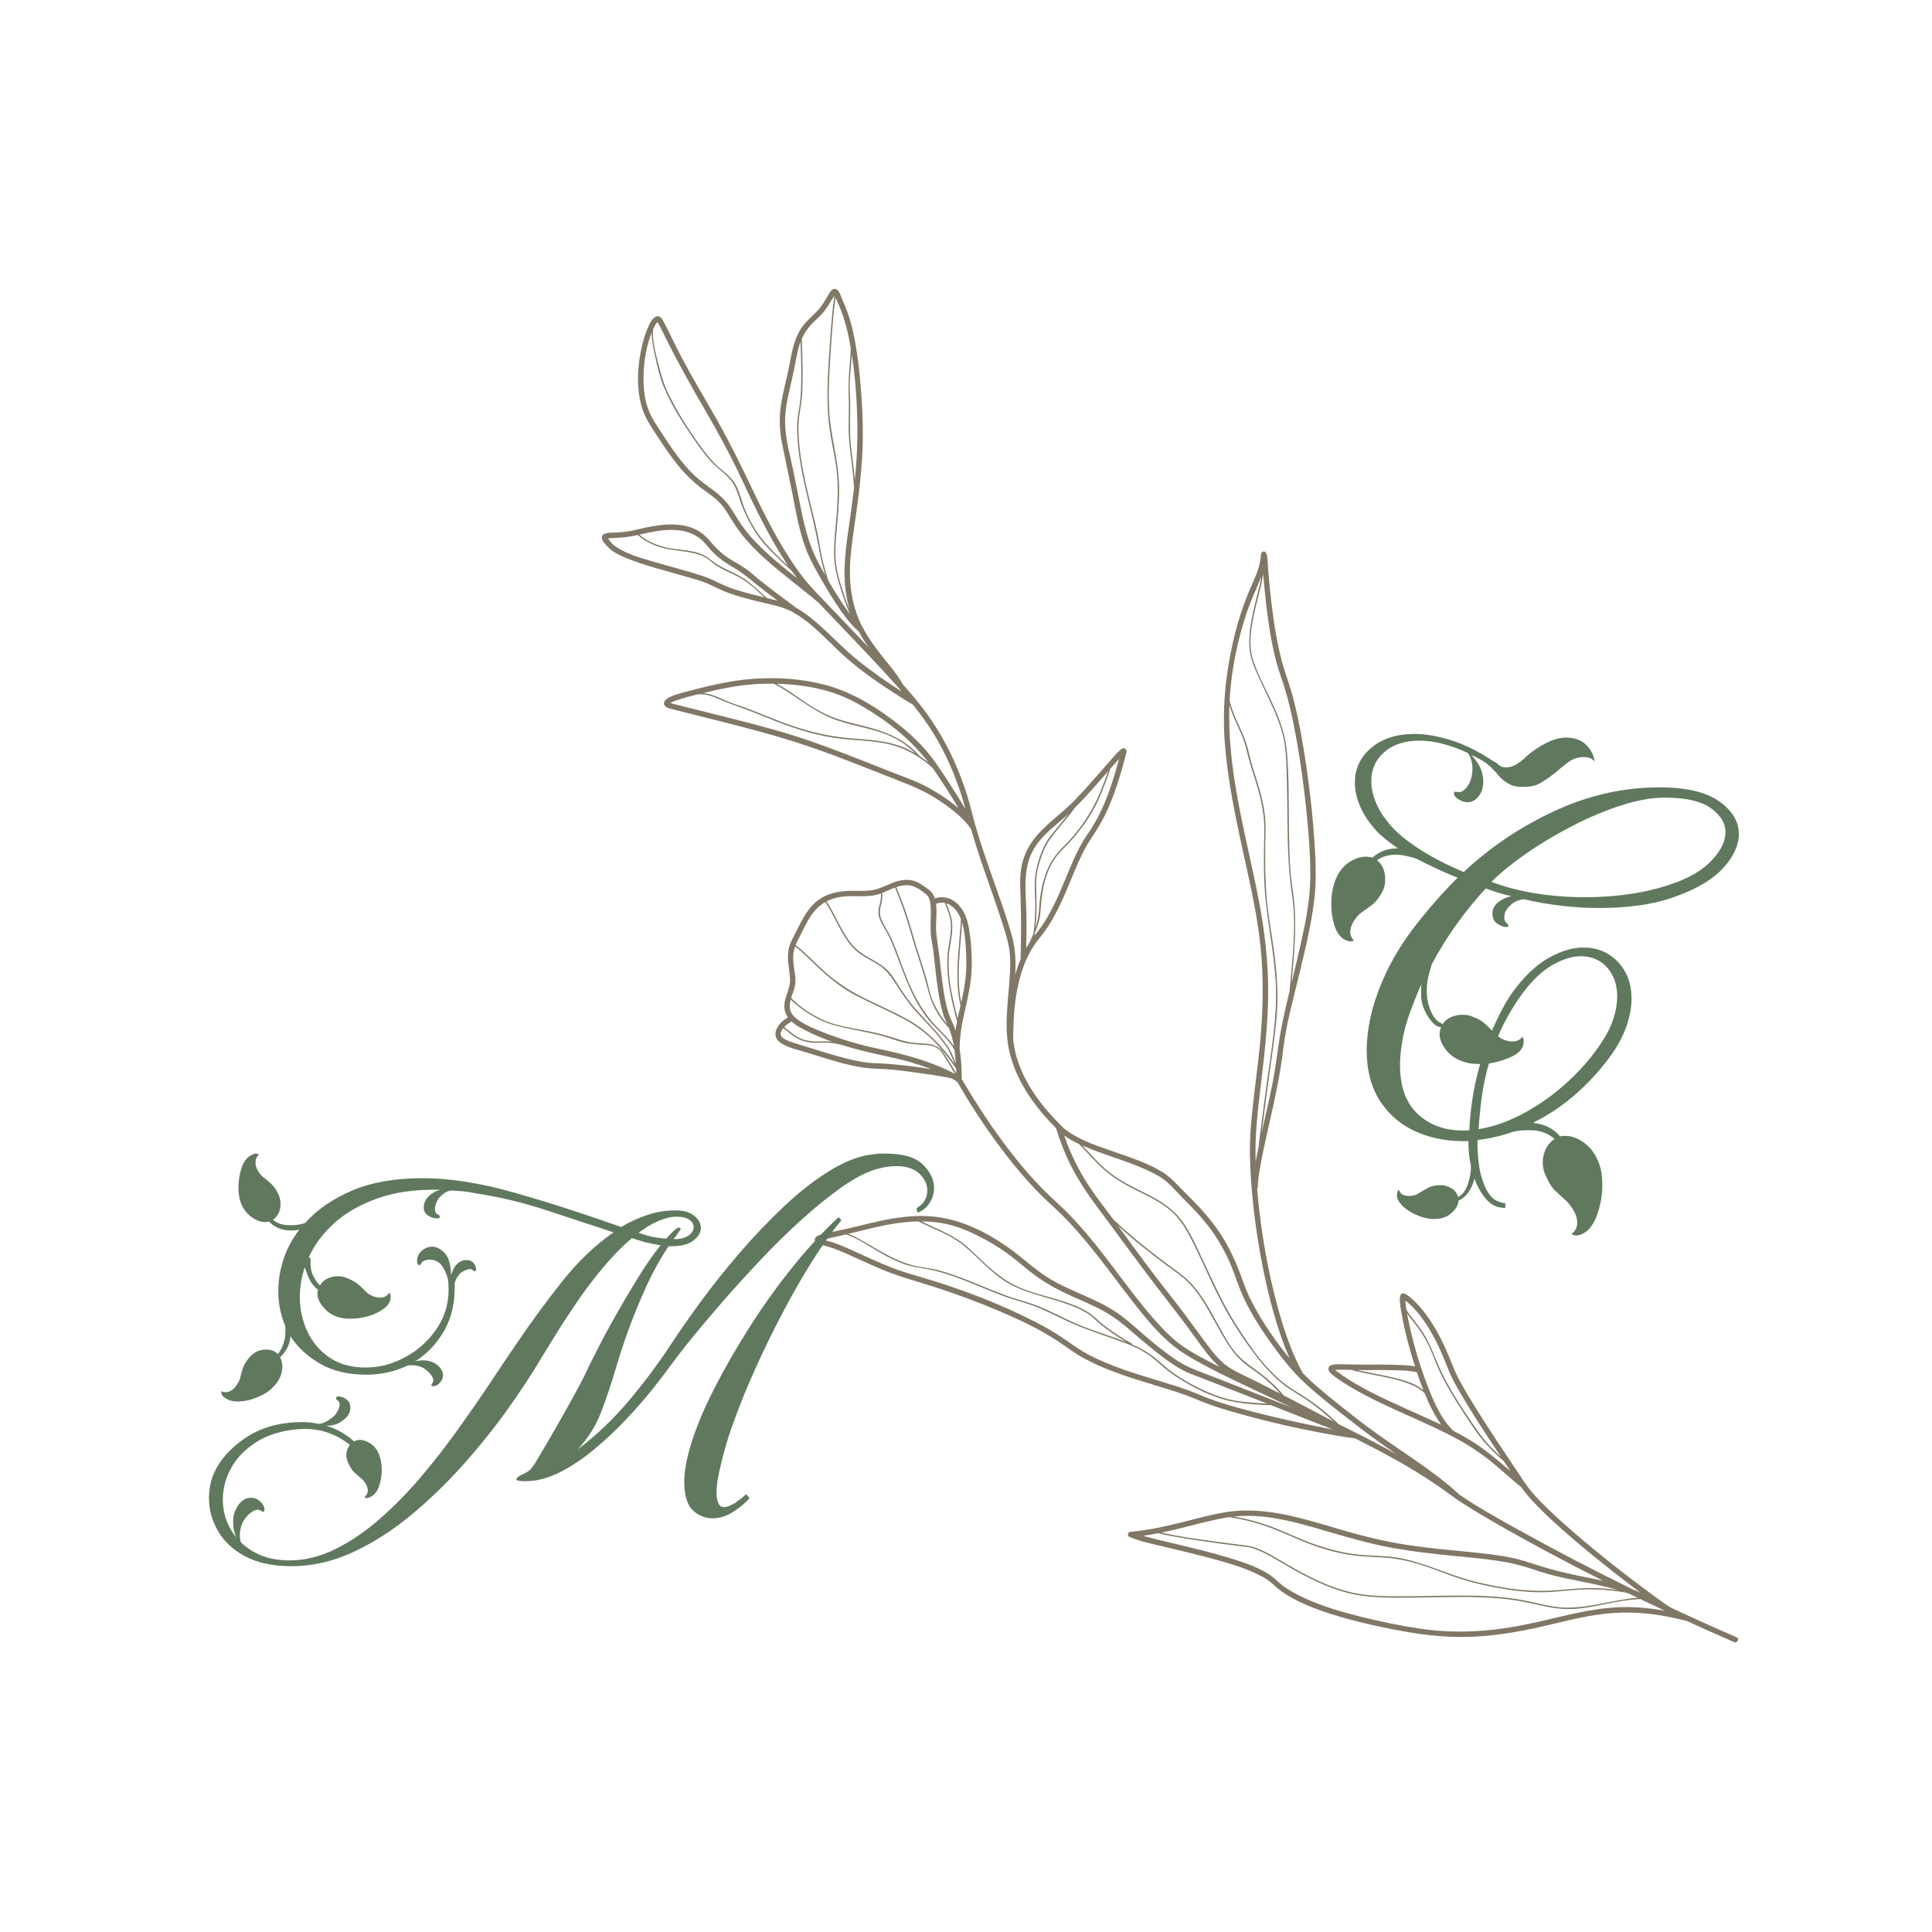 <svg xmlns="http://www.w3.org/2000/svg" xmlns:xlink="http://www.w3.org/1999/xlink" width="500" zoomAndPan="magnify" viewBox="0 0 375 375" height="500" preserveAspectRatio="xMidYMid meet" version="1.0"><defs><g/><clipPath id="b2f31e64a8"><path d="M 116.613 56 L 338 56 L 338 319 L 116.613 319 Z M 116.613 56 " clip-rule="nonzero"/></clipPath></defs><g clip-path="url(#b2f31e64a8)"><path fill="#807766" d="M 337.105 317.812 C 332.762 315.93 328.441 313.973 324.145 311.961 C 322.637 310.977 321.188 309.871 319.75 308.812 C 316.453 306.387 313.227 303.867 310.055 301.281 C 306.859 298.676 303.707 296 300.734 293.145 C 299.559 292.02 298.406 290.863 297.348 289.625 C 296.328 288.43 295.496 287.098 294.621 285.793 C 291.848 281.664 289.078 277.531 286.449 273.309 C 285.305 271.465 284.176 269.605 283.156 267.691 C 282.18 265.84 281.523 263.871 280.672 261.965 C 279.566 259.477 278.25 257.055 276.594 254.887 C 275.984 254.086 275.332 253.316 274.605 252.621 C 274.059 252.094 273.391 251.43 272.688 251.117 C 271.82 250.73 271.684 251.734 271.707 252.336 C 271.754 253.43 271.961 254.527 272.164 255.602 C 272.777 258.848 273.633 262.062 274.652 265.207 C 273.27 264.965 271.824 264.941 270.441 264.902 C 268.633 264.848 266.82 264.855 265.012 264.875 C 263.406 264.891 261.809 264.824 260.207 264.805 C 259.512 264.793 257.594 264.68 257.883 265.902 C 258.004 266.414 258.559 266.801 258.945 267.102 C 259.863 267.809 260.852 268.426 261.836 269.027 C 263.934 270.312 266.133 271.422 268.348 272.48 C 272.898 274.652 277.586 276.551 282.059 278.887 C 284.656 280.242 287.117 281.828 289.398 283.668 C 291.414 285.297 293.309 287.074 295.312 288.715 C 295.551 289.051 295.793 289.379 296.047 289.699 C 296.941 290.824 297.941 291.867 298.957 292.883 C 301.723 295.641 304.688 298.199 307.691 300.695 C 310.848 303.316 314.066 305.859 317.348 308.328 C 317.695 308.59 318.043 308.852 318.395 309.113 C 317.902 308.891 317.406 308.684 316.902 308.496 C 309.426 304.836 302.043 300.992 294.777 296.957 C 290.844 294.773 286.855 292.578 283.145 290.023 C 283.117 289.98 283.094 289.934 283.047 289.895 C 277.539 284.891 270.98 281.16 265.066 276.672 C 261.934 274.293 258.84 271.848 255.84 269.301 C 254.797 268.414 253.809 267.48 252.863 266.508 C 252.859 266.5 252.859 266.488 252.855 266.48 C 250.723 262.633 249.309 258.395 248.129 254.172 C 246.766 249.281 245.754 244.293 245.004 239.273 C 244.582 236.445 244.242 233.602 244.008 230.75 C 244.074 230.668 244.121 230.574 244.125 230.445 C 244.188 228.52 244.559 226.605 244.93 224.723 C 245.418 222.246 245.984 219.785 246.539 217.324 C 247.574 212.746 248.543 208.191 249.09 203.531 C 249.633 198.93 250.902 194.391 251.988 189.898 C 253.184 184.953 254.426 179.984 255.07 174.93 C 255.555 171.133 255.391 167.289 255.141 163.484 C 254.824 158.617 254.285 153.762 253.586 148.934 C 252.91 144.27 252.102 139.602 250.883 135.043 C 250.398 133.223 249.738 131.473 249.188 129.676 C 248.512 127.477 248.035 125.219 247.641 122.953 C 246.918 118.84 246.492 114.688 246.141 110.527 C 246.059 109.578 246.102 108.5 245.859 107.574 C 245.75 107.164 245.324 106.816 244.93 107.195 C 244.723 107.395 244.738 107.723 244.719 107.988 C 244.555 110.051 243.734 111.809 242.906 113.684 C 241.328 117.266 240.141 120.973 239.281 124.793 C 237.848 131.172 237.238 137.547 237.723 144.074 C 238.211 150.668 239.516 157.172 240.906 163.625 C 242.312 170.148 243.91 176.676 244.629 183.32 C 245.309 189.594 245.18 195.902 244.605 202.18 C 244.094 207.762 243.203 213.309 242.773 218.898 C 242.438 223.273 242.668 227.699 243.074 232.062 C 243.555 237.238 244.34 242.391 245.418 247.477 C 246.43 252.27 247.691 257.047 249.465 261.617 C 249.734 262.305 250.016 262.984 250.312 263.66 C 249.871 263.129 249.441 262.594 249.02 262.047 C 246.613 258.914 244.395 255.586 242.645 252.043 C 241.77 250.273 241.191 248.422 240.477 246.59 C 239.711 244.621 238.816 242.699 237.754 240.875 C 236.102 238.043 234.008 235.539 231.719 233.203 C 230.699 232.164 229.66 231.152 228.656 230.098 C 227.68 229.074 226.719 228.164 225.5 227.422 C 222.652 225.695 219.398 224.664 216.277 223.57 C 213.215 222.496 209.957 221.477 207.273 219.598 C 206.738 219.227 206.25 218.809 205.809 218.328 C 202.312 214.832 199.215 210.781 197.594 206.062 C 197.098 204.621 196.809 203.176 196.648 201.715 C 196.691 198.555 196.812 195.398 197.402 192.285 C 197.777 190.281 198.32 188.289 199.137 186.422 C 199.562 185.445 200.059 184.504 200.641 183.613 C 201.242 182.684 201.977 181.859 202.633 180.969 C 205.422 177.172 207.012 172.727 208.844 168.434 C 209.676 166.488 210.57 164.551 211.758 162.789 C 213.02 160.918 214.152 159.031 215.062 156.957 C 216.586 153.492 217.668 149.84 218.605 146.18 C 218.836 145.27 218.133 144.953 217.469 145.531 C 216.711 146.195 216.059 147.008 215.391 147.762 C 213.148 150.305 210.949 152.891 208.598 155.332 C 206.309 157.707 203.531 159.57 201.359 162.055 C 200.184 163.398 199.246 164.926 198.68 166.625 C 197.945 168.828 197.969 171.086 198.059 173.379 C 198.207 177.148 198.227 180.922 198.125 184.691 C 198.113 185.176 198.102 185.664 198.09 186.148 C 198.09 186.168 198.098 186.18 198.102 186.199 C 197.691 187.172 197.344 188.172 197.055 189.188 C 197.18 186.766 197.125 184.363 196.492 181.977 C 195.555 178.457 194.281 175.016 193.078 171.578 C 191.758 167.793 190.398 164.008 189.301 160.152 C 188.754 158.227 188.316 156.273 187.719 154.363 C 187.016 152.109 186.176 149.902 185.207 147.746 C 183.344 143.582 180.961 139.695 178.082 136.164 C 178.059 136.117 178.023 136.074 177.98 136.035 C 177.809 135.824 177.641 135.609 177.465 135.402 C 176.719 134.52 175.957 133.652 175.191 132.789 C 175.18 132.738 175.168 132.688 175.137 132.633 C 173.848 130.438 172.094 128.531 170.555 126.516 C 169.512 125.152 168.52 123.742 167.688 122.242 C 167.695 122.117 167.645 121.992 167.508 121.883 C 167.496 121.875 167.488 121.867 167.48 121.859 C 166.996 120.949 166.574 120.008 166.242 119.02 C 165.418 116.57 164.988 114.039 164.965 111.453 C 164.934 108.398 165.359 105.363 165.801 102.348 C 166.645 96.574 167.406 90.801 167.473 84.957 C 167.512 81.52 167.32 78.086 167.031 74.66 C 166.793 71.891 166.484 69.125 165.984 66.391 C 165.633 64.445 165.18 62.512 164.512 60.645 C 164.164 59.664 163.738 58.711 163.328 57.754 C 163.098 57.203 162.797 56.113 162.055 56.07 C 161.383 56.031 160.996 56.883 160.711 57.359 C 160.145 58.301 159.605 59.27 158.871 60.098 C 157.836 61.266 156.582 62.199 155.672 63.484 C 154.191 65.578 153.746 68.129 153.277 70.59 C 152.762 73.301 151.984 75.965 151.574 78.691 C 151.18 81.34 151.336 83.957 151.891 86.574 C 152.535 89.629 153.18 92.68 153.789 95.742 C 154.559 99.641 155.207 103.664 156.754 107.348 C 157.66 109.5 158.875 111.535 160.051 113.547 C 161.441 115.926 162.91 118.289 164.645 120.441 C 165.25 121.191 165.895 121.918 166.645 122.527 C 166.91 123.027 167.191 123.523 167.5 124.004 C 167.871 124.598 168.266 125.172 168.672 125.734 C 165.895 122.797 163.086 119.883 160.297 116.953 C 159.145 115.746 157.965 114.551 156.871 113.289 C 155.387 111.566 154.09 109.684 152.879 107.762 C 150.383 103.793 148.234 99.602 146.227 95.367 C 143.977 90.629 141.688 85.941 139.098 81.375 C 136.453 76.711 133.668 72.152 131.266 67.352 C 130.418 65.656 129.609 63.93 128.711 62.258 C 128.363 61.617 127.863 61.082 127.117 61.566 C 126.398 62.035 126 63.023 125.684 63.777 C 125.129 65.082 124.746 66.457 124.453 67.844 C 123.734 71.301 123.543 75 124.414 78.449 C 124.902 80.387 125.82 81.992 126.91 83.645 C 128.137 85.516 129.371 87.391 130.707 89.184 C 132.535 91.629 134.602 93.723 137.117 95.465 C 138.566 96.469 139.871 97.539 140.844 99.023 C 141.82 100.512 142.691 102.047 143.781 103.465 C 146.621 107.156 150.324 110.094 153.945 112.98 C 155.539 114.254 157.152 115.512 158.703 116.844 C 158.73 116.863 158.762 116.871 158.789 116.891 C 161 119.223 163.227 121.539 165.445 123.863 C 168.395 126.957 171.332 130.059 174.18 133.242 C 174.477 133.574 174.77 133.91 175.062 134.246 C 172.223 132.453 169.465 130.512 166.832 128.438 C 163.652 125.934 160.98 122.879 157.859 120.305 C 156.812 119.441 155.711 118.625 154.527 117.965 C 153.145 116.906 151.73 115.891 150.344 114.844 C 149.301 114.055 148.27 113.254 147.258 112.434 C 146.402 111.738 145.59 110.977 144.691 110.344 C 143.461 109.48 142.078 108.855 140.863 107.965 C 139.984 107.32 139.191 106.562 138.461 105.754 C 137.742 104.953 137.105 104.129 136.227 103.488 C 133.016 101.137 128.633 101.688 124.992 102.473 C 123.918 102.703 122.863 103 121.777 103.16 C 120.875 103.293 119.965 103.34 119.055 103.379 C 118.309 103.41 116.613 103.344 116.848 104.551 C 116.949 105.074 117.422 105.539 117.762 105.918 C 118.145 106.344 118.551 106.715 119.027 107.035 C 120.121 107.77 121.379 108.266 122.605 108.727 C 125.785 109.918 129.09 110.766 132.355 111.688 C 133.781 112.094 135.211 112.496 136.609 112.984 C 137.914 113.438 139.078 114.141 140.352 114.672 C 142.582 115.602 144.938 116.195 147.273 116.773 C 149.535 117.336 151.922 117.715 153.977 118.855 C 154.082 118.938 154.191 119.012 154.293 119.094 C 154.375 119.156 154.461 119.188 154.543 119.203 C 158.004 121.305 160.703 124.461 163.672 127.16 C 167.004 130.195 170.82 132.785 174.617 135.195 C 175.461 135.734 176.316 136.254 177.18 136.758 C 179.023 139.039 180.719 141.418 182.164 144.012 C 184.445 148.109 186.184 152.508 187.395 157.035 C 186.266 155.168 185.109 153.312 183.918 151.484 C 182.543 149.375 181.148 147.246 179.473 145.355 C 177.633 143.281 175.531 141.445 173.32 139.777 C 169.164 136.641 164.562 133.965 159.461 132.75 C 153.707 131.383 147.609 131.312 141.789 132.297 C 138.973 132.77 136.168 133.465 133.414 134.207 C 132.133 134.555 130.645 134.867 129.504 135.586 C 128.84 136.004 128.574 136.785 129.355 137.258 C 129.734 137.488 130.199 137.578 130.625 137.688 C 131.395 137.883 132.164 138.078 132.934 138.27 C 137.863 139.496 142.793 140.727 147.699 142.055 C 152.512 143.359 157.227 144.883 161.895 146.633 C 166.184 148.242 170.422 149.965 174.688 151.625 C 176.656 152.395 178.582 153.164 180.418 154.227 C 182.617 155.496 184.742 156.973 186.586 158.723 C 187.254 159.355 187.902 160.031 188.402 160.809 C 188.426 160.84 188.449 160.867 188.473 160.891 C 189.16 163.258 189.898 165.605 190.703 167.945 C 191.988 171.68 193.34 175.391 194.547 179.148 C 194.988 180.523 195.422 181.906 195.734 183.312 C 196.105 184.957 196.117 186.645 196.051 188.324 C 195.871 192.727 195.082 197.164 195.512 201.574 C 195.938 205.945 197.871 210.09 200.398 213.633 C 201.766 215.547 203.316 217.316 204.973 218.98 C 205.867 221.797 206.914 224.535 208.324 227.137 C 209.625 229.547 211.133 231.809 212.77 234.004 C 217.234 239.988 221.598 246.047 226.195 251.93 C 228.25 254.559 230.262 257.215 232.219 259.918 C 233.598 261.824 234.977 263.785 236.75 265.328 C 236.223 265.062 235.691 264.801 235.168 264.527 C 233.434 263.629 231.703 262.707 230.07 261.637 C 227.891 260.203 226.023 258.336 224.297 256.391 C 219.512 251.004 215.566 244.926 210.891 239.441 C 209.629 237.965 208.32 236.52 206.945 235.145 C 205.664 233.859 204.285 232.676 202.996 231.398 C 200.379 228.816 197.992 226.004 195.758 223.086 C 192.605 218.969 189.742 214.633 187.105 210.168 C 186.965 209.93 186.828 209.68 186.676 209.445 C 186.688 207.445 186.555 205.402 186.234 203.406 C 186.246 203.371 186.262 203.336 186.262 203.293 C 186.312 201.324 186.566 199.41 186.988 197.488 C 187.531 195.008 188.172 192.547 188.445 190.02 C 188.723 187.441 188.656 184.848 188.363 182.277 C 188.109 180.066 187.816 177.832 186.391 176.031 C 185.148 174.461 183.297 173.742 181.441 174.391 C 181.406 174.281 181.379 174.164 181.336 174.055 C 181.043 173.301 180.559 172.859 179.91 172.41 C 179.336 172.016 178.777 171.586 178.152 171.277 C 176.523 170.473 174.785 170.746 173.148 171.398 C 171.926 171.887 170.785 172.492 169.48 172.746 C 168.465 172.945 167.43 172.941 166.402 172.914 C 164.211 172.859 162.047 172.988 160.039 173.965 C 158.297 174.812 157.027 176.285 156.055 177.93 C 155.535 178.812 155.082 179.734 154.625 180.652 C 154.086 181.727 153.441 182.773 153.145 183.949 C 152.602 186.094 153.301 188.105 153.344 190.246 C 153.379 192.125 152.078 193.75 152.262 195.668 C 152.328 196.363 152.578 196.957 152.941 197.477 C 151.969 198.012 151.086 198.867 150.68 199.879 C 150.223 201.027 150.723 201.957 151.723 202.555 C 153.18 203.422 154.957 203.793 156.562 204.285 C 157.941 204.707 159.309 205.152 160.691 205.562 C 163.695 206.453 166.848 207.355 170.004 207.43 C 172.527 207.488 175.043 207.797 177.543 208.145 C 179.938 208.477 182.348 208.809 184.711 209.312 C 185.074 209.516 185.43 209.738 185.77 209.973 C 186.418 210.918 186.949 211.969 187.551 212.945 C 188.977 215.262 190.469 217.543 192.035 219.77 C 194.031 222.617 196.148 225.391 198.422 228.027 C 199.594 229.387 200.812 230.711 202.086 231.98 C 203.43 233.316 204.867 234.547 206.203 235.887 C 211.48 241.168 215.703 247.348 220.297 253.199 C 222.266 255.703 224.312 258.188 226.684 260.32 C 228.195 261.68 229.852 262.797 231.617 263.801 C 236.18 266.406 240.984 268.594 245.73 270.836 C 247.406 271.629 249.082 272.422 250.758 273.215 C 245.59 271.18 240.418 269.145 235.242 267.129 C 233.27 266.363 231.203 265.703 229.375 264.629 C 227.227 263.367 225.266 261.797 223.352 260.211 C 221.414 258.605 219.574 256.844 217.559 255.332 C 213.32 252.156 208.016 250.836 203.531 248.066 C 200.617 246.266 198.18 243.836 195.367 241.898 C 191.117 238.961 186.227 236.59 181.031 236.121 C 176.109 235.676 171.301 236.797 166.562 237.992 C 164.297 238.566 161.984 238.957 159.719 239.551 C 159.246 239.676 158.508 239.809 158.23 240.277 C 157.902 240.832 158.43 241.246 158.887 241.438 C 159.68 241.77 160.547 241.895 161.359 242.168 C 162.332 242.496 163.281 242.895 164.223 243.305 C 166.516 244.305 168.773 245.387 171.078 246.363 C 174.641 247.867 178.355 248.801 182.016 250.008 C 186.066 251.34 190.074 252.824 194 254.5 C 197.879 256.152 201.754 257.957 205.277 260.289 C 207.043 261.457 208.684 262.742 210.562 263.742 C 212.656 264.863 214.859 265.773 217.09 266.586 C 221.312 268.117 225.676 269.219 229.914 270.707 C 231.422 271.238 232.867 271.91 234.363 272.465 C 235.875 273.023 237.418 273.5 238.969 273.949 C 245.949 275.977 253.113 277.594 260.281 278.793 C 261.188 278.945 262.094 279.09 263.004 279.18 C 263.152 279.254 263.301 279.328 263.449 279.402 C 268.875 282.164 274.289 285.055 279.289 288.543 C 280.855 289.633 282.363 290.797 283.973 291.828 C 286.016 293.141 288.109 294.375 290.215 295.59 C 297.082 299.543 304.086 303.281 311.184 306.84 C 308.586 306.258 305.953 305.801 303.359 305.176 C 301.566 304.746 299.789 304.25 298.039 303.676 C 296.641 303.215 295.262 302.766 293.824 302.453 C 290.875 301.809 287.863 301.5 284.867 301.203 C 281.152 300.836 277.434 300.5 273.738 299.957 C 269.859 299.387 266.062 298.539 262.289 297.484 C 255.395 295.555 248.324 292.953 241.062 293.203 C 237.195 293.332 233.387 294.484 229.656 295.422 C 226.277 296.266 222.91 297.008 219.438 297.32 C 218.824 297.375 218.746 298.129 219.297 298.352 C 221.434 299.23 223.766 299.691 226.004 300.23 C 229.234 301.004 232.469 301.754 235.672 302.637 C 238.605 303.445 241.59 304.316 244.324 305.676 C 245.297 306.16 246.254 306.711 247.043 307.465 C 248.125 308.504 249.344 309.355 250.656 310.086 C 253.926 311.898 257.547 313.094 261.133 314.102 C 264.91 315.16 268.754 315.984 272.617 316.672 C 277.168 317.488 281.73 317.91 286.352 317.664 C 290.457 317.449 294.516 316.77 298.52 315.887 C 302.34 315.039 306.121 313.988 310 313.418 C 314.484 312.754 318.984 312.895 323.438 313.742 C 324.695 313.98 325.945 314.266 327.191 314.574 C 327.238 314.586 327.281 314.582 327.324 314.582 C 328.551 315.145 329.773 315.707 331.004 316.262 C 332.855 317.094 334.711 317.914 336.574 318.723 C 337.191 318.988 337.727 318.082 337.105 317.812 Z M 275.566 255.262 C 277.168 257.309 278.441 259.617 279.527 261.973 C 280.426 263.922 281.078 265.969 282.066 267.875 C 283.004 269.68 284.051 271.43 285.117 273.16 C 287.121 276.414 289.223 279.609 291.344 282.785 C 290.695 282.203 290.07 281.594 289.465 280.973 C 287.594 279.051 286.152 276.84 284.672 274.617 C 282.949 272.039 281.297 269.402 279.93 266.613 C 278.617 263.934 277.781 261.078 276.133 258.562 C 275.52 257.629 274.832 256.754 274.145 255.871 C 273.734 255.344 273.32 254.801 272.984 254.215 C 272.949 253.992 272.914 253.77 272.883 253.547 C 272.832 253.18 272.789 252.812 272.77 252.441 C 273.062 252.656 273.348 252.891 273.617 253.137 C 274.328 253.785 274.973 254.508 275.566 255.262 Z M 272.766 251.855 C 272.773 251.844 272.781 251.863 272.766 251.855 Z M 269.688 265.938 C 271.438 265.973 273.301 265.949 275.02 266.359 C 275.41 267.516 275.828 268.684 276.281 269.84 C 274.938 268.656 273.008 268.074 271.348 267.621 C 268.996 266.98 266.582 266.625 264.203 266.094 C 263.965 266.039 263.703 265.988 263.441 265.926 C 263.75 265.93 264.055 265.938 264.359 265.934 C 266.137 265.918 267.91 265.898 269.688 265.938 Z M 258.902 265.652 C 258.91 265.645 258.914 265.652 258.914 265.664 C 258.887 265.641 258.93 265.629 258.902 265.652 Z M 258.754 265.957 C 258.754 265.957 258.773 265.953 258.797 265.949 C 258.781 265.961 258.766 265.969 258.754 265.957 Z M 260.012 266.59 C 259.715 266.379 259.418 266.164 259.152 265.91 C 259.145 265.902 259.137 265.891 259.129 265.883 C 259.332 265.863 259.535 265.855 259.738 265.852 C 260.633 265.844 261.531 265.875 262.426 265.902 C 263.016 266.129 263.68 266.246 264.25 266.371 C 265.715 266.695 267.195 266.949 268.664 267.258 C 270.238 267.586 271.812 267.961 273.324 268.523 C 274.473 268.953 275.668 269.516 276.516 270.434 C 277.391 272.582 278.422 274.672 279.746 276.547 C 277.395 275.426 275 274.391 272.637 273.316 C 268.312 271.348 263.906 269.348 260.016 266.586 Z M 285.488 279.617 C 284.363 278.926 283.207 278.289 282.031 277.684 C 279.602 275.254 278.164 271.797 276.957 268.641 C 275.586 265.055 274.5 261.348 273.656 257.602 C 273.453 256.715 273.266 255.824 273.105 254.926 C 273.766 255.934 274.605 256.848 275.293 257.809 C 276.066 258.883 276.754 260.016 277.328 261.211 C 278.031 262.672 278.531 264.219 279.203 265.695 C 280.512 268.562 282.152 271.273 283.883 273.906 C 285.309 276.078 286.703 278.336 288.445 280.273 C 289.523 281.465 290.688 282.598 291.914 283.645 C 292.293 284.211 292.672 284.777 293.051 285.344 C 293.098 285.41 293.141 285.477 293.184 285.543 C 290.727 283.434 288.273 281.328 285.488 279.617 Z M 245.867 118.133 C 246.426 122.547 247.109 127.047 248.598 131.258 C 249.969 135.129 250.852 139.148 251.59 143.184 C 252.48 148.07 253.141 153 253.629 157.941 C 254.039 162.094 254.367 166.281 254.324 170.461 C 254.277 174.824 253.391 179.121 252.441 183.363 C 251.891 185.828 251.289 188.281 250.695 190.738 C 251.129 185.848 251.633 180.957 251.289 176.043 C 251.125 173.688 250.633 171.379 250.465 169.02 C 250.281 166.43 250.227 163.828 250.184 161.23 C 250.102 156.152 250.234 151.031 249.789 145.969 C 249.559 143.336 248.809 140.84 247.797 138.402 C 246.375 134.984 244.461 131.742 243.262 128.234 C 242.199 125.113 242.895 121.547 243.578 118.422 C 244.086 116.109 244.875 113.766 245.184 111.398 C 245.387 113.645 245.582 115.895 245.867 118.133 Z M 241.977 118.953 C 242.785 116.52 243.91 114.23 244.852 111.855 C 244.539 113.801 243.926 115.73 243.492 117.625 C 242.852 120.402 242.254 123.332 242.562 126.191 C 242.719 127.621 243.215 128.898 243.773 130.211 C 244.52 131.953 245.348 133.656 246.148 135.371 C 247.531 138.312 248.922 141.375 249.379 144.621 C 249.672 146.715 249.715 148.848 249.77 150.957 C 249.84 153.676 249.855 156.398 249.891 159.121 C 249.949 163.977 250.035 168.801 250.766 173.605 C 251.715 179.832 250.824 186.176 250.293 192.426 C 249.832 194.352 249.379 196.273 248.969 198.211 C 248.102 202.281 247.777 206.422 246.953 210.5 C 246.324 213.617 245.586 216.711 244.891 219.816 C 245.23 217.191 245.566 214.57 245.918 211.949 C 246.301 209.078 246.691 206.211 247.098 203.344 C 247.555 200.105 247.953 196.887 247.953 193.605 C 247.957 190.535 247.688 187.477 247.27 184.438 C 246.801 181.047 246.145 177.695 245.859 174.285 C 245.562 170.703 245.527 167.102 245.598 163.508 C 245.633 161.758 245.715 160.016 245.516 158.27 C 245.34 156.773 245.027 155.297 244.641 153.844 C 244.191 152.172 243.645 150.531 243.133 148.875 C 242.676 147.387 242.398 145.848 241.926 144.371 C 241.008 141.484 239.297 138.91 238.668 135.949 C 238.676 135.793 238.68 135.637 238.688 135.48 C 239.035 129.914 240.215 124.246 241.977 118.953 Z M 244.715 210.719 C 245.402 204.961 246.074 199.195 246.148 193.387 C 246.234 186.914 245.477 180.539 244.227 174.195 C 241.805 161.895 238.152 149.52 238.629 136.871 C 239.238 139.004 240.324 140.965 241.164 143.047 C 241.703 144.379 241.988 145.75 242.355 147.133 C 242.723 148.52 243.176 149.883 243.605 151.254 C 244.586 154.398 245.434 157.621 245.395 160.941 C 245.355 164.551 245.242 168.141 245.426 171.746 C 245.766 178.324 247.379 184.738 247.645 191.324 C 247.898 197.609 246.754 203.785 245.918 209.988 C 245.375 214.004 244.848 218.023 244.34 222.043 C 244.332 222.094 244.355 222.125 244.387 222.145 C 244.176 223.137 243.973 224.129 243.781 225.125 C 243.762 225.238 243.738 225.355 243.719 225.473 C 243.711 225.195 243.699 224.918 243.695 224.645 C 243.602 219.965 244.16 215.359 244.715 210.719 Z M 218.309 146.199 C 218.266 146.273 218.289 146.227 218.309 146.199 Z M 217.098 147.43 C 217.133 147.391 217.168 147.352 217.207 147.312 C 217.18 147.406 217.156 147.5 217.129 147.594 C 216.91 148.406 216.684 149.219 216.441 150.027 C 215.848 152.023 215.18 154.004 214.371 155.926 C 213.496 157.988 212.453 159.98 211.16 161.812 C 210 163.453 209.098 165.25 208.289 167.086 C 206.5 171.133 205.062 175.355 202.648 179.094 C 202.074 179.98 201.43 180.805 200.797 181.641 C 200.824 181.461 200.855 181.277 200.879 181.094 C 201.379 179.855 201.801 178.59 201.918 177.215 C 202.133 174.699 202.324 172.262 203.172 169.859 C 203.637 168.531 204.27 167.238 205.141 166.129 C 206.086 164.926 207.262 163.898 208.266 162.742 C 210.316 160.367 212.098 157.77 213.352 154.883 C 214.148 153.039 214.895 151.152 215.496 149.23 C 216.027 148.625 216.555 148.023 217.098 147.43 Z M 214.324 150.57 C 214.574 150.289 214.82 150.004 215.07 149.723 C 214.605 151.121 214.066 152.504 213.5 153.863 C 212.199 156.992 210.438 159.801 208.23 162.379 C 207.223 163.559 206.051 164.602 205.07 165.797 C 204.309 166.734 203.715 167.797 203.254 168.906 C 202.32 171.16 201.871 173.609 201.719 176.035 C 201.625 177.473 201.422 178.805 200.984 180.148 C 201.074 179.199 201.125 178.25 201.164 177.305 C 201.246 175.438 201.129 173.602 201.098 171.738 C 201.055 169.441 201.758 167.113 202.629 165.004 C 203.305 163.363 204.461 161.992 205.57 160.625 C 206.578 159.387 207.672 158.168 208.582 156.84 C 210.602 154.852 212.465 152.699 214.328 150.57 Z M 200.707 164.715 C 202.371 161.926 205.066 160.109 207.418 157.961 C 206.828 158.707 206.211 159.426 205.617 160.152 C 204.578 161.43 203.391 162.734 202.68 164.23 C 201.781 166.109 201.145 168.23 200.91 170.301 C 200.695 172.199 200.984 174.164 200.941 176.078 C 200.906 177.762 200.836 179.477 200.605 181.156 C 200.363 181.766 200.098 182.363 199.836 182.969 C 199.609 183.301 199.391 183.641 199.188 183.992 C 199.227 181.836 199.266 179.684 199.23 177.523 C 199.16 173.195 198.375 168.621 200.707 164.711 Z M 127.434 62.715 C 127.492 62.641 127.578 62.566 127.645 62.504 C 127.797 62.809 127.969 63.105 128.125 63.41 C 128.547 64.223 128.945 65.039 129.352 65.859 C 131.609 70.422 134.078 74.82 136.641 79.215 C 139.34 83.848 141.91 88.559 144.164 93.426 C 146.051 97.504 148.02 101.547 150.262 105.445 C 151.137 106.965 152.055 108.449 153.035 109.891 C 151.25 108.289 149.523 106.59 148.016 104.742 C 146.66 103.082 145.551 101.113 144.695 99.152 C 143.941 97.418 143.633 95.434 142.633 93.816 C 141.684 92.281 140.121 91.352 138.863 90.109 C 137.707 88.969 136.723 87.652 135.777 86.34 C 133.504 83.191 131.398 79.852 129.699 76.359 C 128.797 74.504 128.277 72.562 127.77 70.566 C 127.242 68.508 126.574 66.109 126.773 63.895 C 126.957 63.488 127.16 63.062 127.434 62.711 Z M 149.316 107.758 C 147.59 106.207 145.938 104.57 144.531 102.723 C 143.488 101.352 142.66 99.859 141.711 98.43 C 139.953 95.77 137.078 94.422 134.801 92.289 C 132.133 89.785 130.133 86.625 128.133 83.59 C 127.004 81.879 125.973 80.266 125.453 78.262 C 125 76.512 124.863 74.695 124.91 72.895 C 124.98 70.117 125.438 67.164 126.496 64.559 C 126.488 66.078 126.82 67.637 127.137 69.059 C 127.586 71.07 128.043 73.168 128.832 75.078 C 130.262 78.535 132.336 81.793 134.434 84.879 C 135.449 86.367 136.504 87.84 137.68 89.211 C 138.832 90.555 140.289 91.531 141.504 92.809 C 142.875 94.242 143.262 96.07 143.914 97.883 C 144.656 99.949 145.719 101.926 146.941 103.746 C 148.168 105.57 149.785 107.148 151.363 108.664 C 152.102 109.379 152.863 110.074 153.629 110.754 C 153.988 111.262 154.359 111.762 154.738 112.254 C 152.902 110.793 151.066 109.328 149.316 107.758 Z M 117.797 104.535 L 117.797 104.539 C 117.805 104.57 117.785 104.551 117.797 104.535 Z M 146.043 115.375 C 143.84 114.805 141.605 114.191 139.562 113.16 C 138.52 112.633 137.5 112.164 136.387 111.797 C 133.414 110.809 130.367 110.062 127.367 109.176 C 124.73 108.395 121.773 107.656 119.477 106.07 C 119.012 105.75 118.629 105.332 118.266 104.898 C 118.227 104.852 118.117 104.664 118.023 104.527 C 118.168 104.508 118.34 104.465 118.449 104.457 C 118.793 104.438 119.133 104.426 119.477 104.41 C 120.375 104.371 121.27 104.297 122.156 104.156 C 122.711 104.07 123.258 103.961 123.801 103.844 C 124.766 104.75 125.988 105.402 127.207 105.883 C 129.551 106.812 132.023 106.816 134.461 107.324 C 135.234 107.488 136.008 107.703 136.711 108.082 C 137.363 108.43 137.895 108.918 138.477 109.363 C 140.262 110.738 142.516 111.359 144.387 112.602 C 145.812 113.543 147.109 114.754 148.363 115.957 C 147.59 115.766 146.816 115.574 146.043 115.375 Z M 148.84 116.074 C 147.738 115.051 146.625 114.039 145.465 113.082 C 143.676 111.602 141.461 110.883 139.484 109.719 C 138.184 108.953 137.215 107.875 135.75 107.391 C 133.547 106.66 131.172 106.758 128.938 106.172 C 127.238 105.727 125.449 104.98 124.117 103.777 C 125.441 103.484 126.758 103.156 128.113 102.996 C 129.977 102.777 131.922 102.762 133.723 103.367 C 134.641 103.68 135.504 104.172 136.223 104.828 C 137.043 105.582 137.688 106.512 138.48 107.297 C 139.68 108.48 141.047 109.398 142.5 110.234 C 144.117 111.156 145.453 112.328 146.902 113.492 C 148.227 114.555 149.582 115.578 150.945 116.59 C 150.531 116.488 150.113 116.391 149.699 116.285 C 149.414 116.215 149.125 116.145 148.84 116.074 Z M 166.422 83.051 C 166.457 86.434 166.258 89.797 165.926 93.148 C 165.867 92.508 165.805 91.871 165.734 91.23 C 165.48 88.883 165.062 86.578 165.008 84.215 C 164.957 82.008 165.055 79.801 165.012 77.594 C 164.996 76.73 164.91 75.871 164.918 75.008 C 164.926 73.98 165.012 72.957 165.094 71.934 C 165.176 70.906 165.273 69.867 165.34 68.832 C 166.07 73.527 166.371 78.336 166.422 83.051 Z M 163.227 60.203 C 163.91 61.938 164.383 63.746 164.758 65.566 C 164.895 66.234 165.02 66.906 165.137 67.582 C 165.094 68.727 165 69.875 164.906 71.012 C 164.742 73 164.652 74.934 164.73 76.926 C 164.816 79.074 164.711 81.227 164.73 83.375 C 164.754 85.699 165.074 87.93 165.355 90.23 C 165.535 91.684 165.668 93.141 165.773 94.602 C 165.559 96.551 165.305 98.5 165.023 100.445 C 164.246 105.793 163.305 111.254 164.477 116.617 C 164.621 117.27 164.789 117.91 164.984 118.543 C 164.555 117.508 164.176 116.445 163.816 115.395 C 163.082 113.254 162.383 111.012 162.211 108.746 C 162.023 106.32 162.32 103.863 162.527 101.449 C 162.762 98.676 162.984 95.895 162.812 93.113 C 162.539 88.582 161.176 84.215 160.938 79.676 C 160.734 75.789 160.992 71.867 161.25 67.992 C 161.48 64.574 161.711 61.129 162.176 57.734 C 162.559 58.543 162.902 59.375 163.227 60.203 Z M 158.859 109.266 C 157.141 106.059 156.266 102.633 155.531 99.09 C 155.012 96.59 154.535 94.082 154.023 91.582 C 153.41 88.566 152.512 85.527 152.395 82.438 C 152.305 80.027 152.785 77.691 153.32 75.355 C 153.645 73.945 153.973 72.531 154.246 71.109 C 154.535 69.625 154.766 68.137 155.25 66.703 C 155.293 66.578 155.34 66.461 155.387 66.34 C 155.484 69.371 155.594 72.406 155.477 75.438 C 155.414 77.047 155.254 78.621 154.961 80.203 C 154.668 81.762 154.684 83.375 154.781 84.953 C 155.199 91.934 157.461 98.586 158.762 105.418 C 159.062 107.004 159.328 108.57 159.75 110.133 C 159.887 110.641 160.031 111.148 160.18 111.652 C 159.73 110.859 159.289 110.066 158.859 109.266 Z M 163.156 116.574 C 162.32 115.305 161.531 114.004 160.766 112.684 C 160.113 110.613 159.527 108.504 159.191 106.359 C 158.672 103.027 157.777 99.742 156.992 96.469 C 156.18 93.062 155.449 89.645 155.133 86.152 C 154.984 84.48 154.902 82.777 155.09 81.105 C 155.262 79.621 155.578 78.176 155.676 76.68 C 155.91 73.043 155.746 69.391 155.629 65.75 C 156.215 64.457 157.031 63.359 158.09 62.352 C 158.621 61.848 159.168 61.352 159.656 60.801 C 160.344 60.012 160.879 59.125 161.414 58.23 C 161.562 57.984 161.793 57.703 161.949 57.426 C 161.535 60.387 161.32 63.383 161.102 66.359 C 160.805 70.402 160.539 74.473 160.633 78.527 C 160.68 80.699 160.93 82.863 161.305 85 C 161.691 87.223 162.203 89.418 162.434 91.664 C 162.711 94.402 162.605 97.137 162.395 99.871 C 162.191 102.449 161.867 105.035 161.898 107.621 C 161.93 110.125 162.598 112.559 163.379 114.918 C 163.848 116.352 164.352 117.812 164.973 119.207 C 164.32 118.352 163.727 117.449 163.156 116.578 Z M 162.824 134.867 C 165.207 135.77 167.457 137.078 169.59 138.453 C 173.656 141.07 177.312 144.203 180.246 148.023 C 179.652 147.543 179.039 147.094 178.406 146.68 C 178.402 146.664 178.402 146.648 178.391 146.633 C 175.633 143.422 171.77 141.965 167.77 140.945 C 165.926 140.477 164.051 140.074 162.254 139.438 C 160.105 138.676 158.086 137.523 156.207 136.242 C 154.418 135.023 152.684 133.762 150.789 132.719 C 152.375 132.758 153.957 132.875 155.527 133.086 C 158.008 133.426 160.48 133.98 162.824 134.867 Z M 146.809 132.777 C 147.945 132.711 149.082 132.695 150.219 132.711 C 154.012 134.703 157.211 137.621 161.188 139.309 C 164.695 140.793 168.57 141.156 172.109 142.574 C 174.195 143.406 176.086 144.602 177.641 146.207 C 176.355 145.449 174.984 144.836 173.516 144.422 C 170.672 143.629 167.695 143.535 164.77 143.273 C 160.949 142.926 157.285 142.082 153.66 140.836 C 150.562 139.773 147.57 138.445 144.504 137.305 C 143.832 137.055 143.148 136.855 142.469 136.621 C 141.484 136.281 140.543 135.836 139.594 135.41 C 138.555 134.945 137.539 134.613 136.473 134.52 C 136.809 134.441 137.145 134.363 137.48 134.285 C 140.566 133.562 143.641 132.965 146.812 132.777 Z M 129.871 136.34 C 129.848 136.324 129.832 136.316 129.836 136.312 C 129.852 136.297 129.863 136.309 129.871 136.34 Z M 129.871 136.605 L 129.871 136.617 C 129.875 136.625 129.84 136.629 129.871 136.605 Z M 178.586 152.074 C 176.992 151.324 175.309 150.75 173.668 150.102 C 171.645 149.305 169.621 148.496 167.598 147.703 C 163.098 145.938 158.574 144.191 153.961 142.746 C 149.07 141.211 144.074 139.984 139.105 138.727 C 137.004 138.195 134.898 137.672 132.793 137.148 C 132.07 136.969 131.344 136.789 130.621 136.602 C 130.449 136.555 130.277 136.512 130.113 136.449 C 130.52 136.215 130.969 136.055 131.41 135.906 C 132.73 135.453 134.09 135.094 135.449 134.766 C 136.961 134.664 138.316 135.121 139.711 135.75 C 141.078 136.371 142.453 136.859 143.867 137.355 C 146.723 138.355 149.488 139.613 152.336 140.648 C 155.824 141.91 159.391 142.93 163.082 143.363 C 166.039 143.707 169.047 143.738 171.969 144.324 C 175.406 145.016 178.355 146.668 180.938 148.965 C 181.043 149.109 181.152 149.25 181.258 149.398 C 182.934 151.82 184.512 154.316 186.043 156.84 C 185.691 156.551 185.336 156.273 184.98 156.004 C 182.996 154.484 180.852 153.141 178.586 152.074 Z M 181.324 206.605 C 178.965 205.695 176.535 204.969 174.078 204.371 C 171.605 203.77 169.102 203.328 166.645 202.648 C 164.32 202.008 162.023 201.258 159.781 200.367 C 158.105 199.703 156.344 198.988 154.871 197.934 C 154.102 197.383 153.434 196.637 153.312 195.668 C 153.246 195.113 153.34 194.555 153.48 194.012 C 154.949 195.484 156.777 196.695 158.586 197.664 C 161.051 198.984 163.719 199.457 166.434 199.996 C 167.93 200.297 169.426 200.598 170.902 200.977 C 172.379 201.355 173.789 201.938 175.262 202.316 C 176.535 202.648 177.836 202.719 179.145 202.797 C 180.203 202.863 181.387 202.93 182.227 203.66 C 182.754 204.117 183.117 204.793 183.492 205.371 C 183.934 206.055 184.359 206.754 184.773 207.453 C 184.973 207.785 185.156 208.125 185.352 208.461 C 184.074 207.715 182.691 207.137 181.324 206.605 Z M 187.336 190.5 C 187.164 191.879 186.875 193.242 186.57 194.594 C 185.883 191.258 186.047 187.77 186.309 184.398 C 186.43 182.871 186.59 181.348 186.684 179.82 C 186.699 179.555 186.723 179.281 186.738 179 C 187.18 180.426 187.297 181.973 187.426 183.438 C 187.633 185.785 187.629 188.156 187.336 190.5 Z M 185.922 177.184 C 186.156 177.547 186.336 177.934 186.496 178.328 C 186.508 178.93 186.441 179.543 186.402 180.098 C 186.297 181.656 186.133 183.211 186.02 184.77 C 185.762 188.227 185.637 191.797 186.43 195.195 C 186.266 195.922 186.094 196.645 185.938 197.371 C 185.914 197.473 185.898 197.57 185.879 197.672 C 185.621 196.789 185.414 195.887 185.207 194.996 C 184.863 193.488 184.531 191.969 184.34 190.434 C 184.145 188.859 184.07 187.254 184.16 185.668 C 184.273 183.621 184.934 181.605 184.836 179.555 C 184.766 178.051 184.25 176.699 183.695 175.328 C 184.59 175.617 185.371 176.312 185.926 177.184 Z M 183.383 175.246 C 183.902 176.52 184.418 177.773 184.547 179.164 C 184.738 181.207 184.074 183.219 183.922 185.254 C 183.695 188.332 184.137 191.363 184.797 194.363 C 185.078 195.652 185.375 196.957 185.773 198.219 C 185.656 198.824 185.555 199.43 185.473 200.039 C 185.332 199.598 185.172 199.16 184.984 198.734 C 184.664 198.004 184.316 197.316 184.078 196.551 C 183.504 194.715 183.203 192.793 182.945 190.887 C 182.68 188.938 182.496 186.98 182.258 185.027 C 182.051 183.324 181.676 181.656 181.68 179.93 C 181.68 178.492 181.887 176.895 181.676 175.418 C 182.266 175.18 182.84 175.137 183.383 175.246 Z M 176.305 171.816 C 177.559 171.91 178.871 172.824 179.809 173.617 C 180.406 174.125 180.559 174.984 180.625 175.723 C 180.719 176.707 180.668 177.703 180.645 178.688 C 180.621 179.695 180.598 180.711 180.703 181.715 C 180.785 182.457 180.953 183.191 181.062 183.934 C 181.309 185.637 181.465 187.355 181.664 189.062 C 181.891 190.992 182.141 192.922 182.547 194.824 C 182.723 195.641 182.93 196.457 183.199 197.25 C 183.391 197.801 183.641 198.312 183.883 198.832 C 183.23 198.082 182.652 197.258 182.141 196.418 C 181.492 195.352 180.949 194.215 180.602 193.016 C 180.305 191.996 180.098 190.949 179.805 189.93 C 179.23 187.902 178.535 185.91 177.914 183.898 C 177.156 181.457 176.516 178.98 175.668 176.566 C 175.148 175.086 174.531 173.648 173.98 172.188 C 174.73 171.926 175.496 171.758 176.305 171.816 Z M 173.73 172.273 C 174.211 173.535 174.738 174.77 175.199 176.039 C 176.074 178.438 176.723 180.902 177.469 183.344 C 178.102 185.43 178.82 187.492 179.434 189.586 C 180.074 191.773 180.457 193.969 181.582 195.984 C 182.293 197.254 183.164 198.496 184.184 199.547 C 184.633 200.672 184.945 201.863 185.152 203.086 C 184.195 201.598 182.836 200.391 181.621 199.105 C 179.758 197.129 178.324 194.852 177.148 192.41 C 176.027 190.082 175.168 187.652 174.27 185.234 C 173.867 184.148 173.445 183.074 172.957 182.023 C 172.391 180.809 171.605 179.688 171.078 178.461 C 170.641 177.438 170.75 176.547 171.031 175.504 C 171.23 174.766 171.312 174.055 171.242 173.32 C 172.074 172.996 172.895 172.586 173.73 172.273 Z M 169.957 173.719 C 170.305 173.645 170.648 173.535 170.988 173.414 C 171.047 174.184 170.918 174.906 170.707 175.688 C 170.52 176.383 170.414 177.062 170.574 177.777 C 170.84 178.965 171.641 179.996 172.191 181.066 C 172.77 182.188 173.27 183.348 173.723 184.523 C 175.535 189.238 177.098 194.168 180.387 198.117 C 181.973 200.02 184.082 201.598 185.266 203.805 C 185.391 204.672 185.473 205.543 185.527 206.414 C 185.27 205.805 185.031 205.195 184.777 204.586 C 184.355 203.59 183.68 202.691 183.031 201.836 C 181.367 199.648 179.402 197.77 177.602 195.707 C 176.578 194.539 175.688 193.266 174.836 191.969 C 173.941 190.605 173.164 189.113 171.938 188.012 C 170.938 187.117 169.742 186.512 168.582 185.855 C 167.305 185.129 166.133 184.281 165.207 183.129 C 163.215 180.648 162.191 177.582 160.426 174.965 C 161.578 174.371 162.875 174.059 164.188 173.977 C 166.121 173.848 168.043 174.137 169.957 173.723 Z M 155.488 181.266 C 156.336 179.574 157.152 177.781 158.477 176.402 C 158.984 175.867 159.57 175.441 160.199 175.09 C 161.73 177.363 162.711 179.969 164.238 182.25 C 164.973 183.34 165.824 184.316 166.891 185.098 C 168.016 185.918 169.289 186.484 170.461 187.23 C 171.969 188.191 172.914 189.465 173.867 190.953 C 174.695 192.238 175.527 193.527 176.465 194.738 C 178.168 196.941 180.262 198.816 182.023 200.977 C 182.906 202.062 183.855 203.211 184.449 204.488 C 184.754 205.148 185.016 205.828 185.289 206.504 C 182.93 203.156 180.074 200.117 176.504 198.074 C 173.75 196.496 170.824 195.242 167.98 193.848 C 165.109 192.445 162.531 190.781 160.141 188.656 C 158.215 186.941 156.453 185.031 154.434 183.426 C 154.73 182.684 155.129 181.984 155.488 181.266 Z M 154.395 190.574 C 154.426 189.629 154.238 188.691 154.105 187.762 C 153.957 186.695 153.871 185.602 154.086 184.539 C 154.148 184.242 154.234 183.957 154.336 183.676 C 156.113 185.102 157.688 186.773 159.367 188.312 C 161.461 190.227 163.707 191.973 166.238 193.273 C 169.152 194.773 172.168 196.059 175.066 197.586 C 177.648 198.945 179.883 200.551 181.859 202.703 C 183.199 204.168 184.453 205.738 185.574 207.383 C 185.586 207.707 185.598 208.027 185.605 208.348 C 184.805 206.934 183.961 205.539 183.035 204.211 C 181.766 202.391 179.602 202.605 177.621 202.438 C 176.047 202.301 174.66 201.836 173.172 201.352 C 171.68 200.871 170.148 200.504 168.617 200.176 C 165.816 199.578 162.816 199.273 160.168 198.141 C 157.797 197.121 155.383 195.59 153.562 193.719 C 153.609 193.559 153.66 193.398 153.715 193.242 C 154.008 192.348 154.363 191.527 154.395 190.574 Z M 153.652 198.277 C 154.211 198.789 154.875 199.211 155.543 199.578 C 157.43 200.613 159.441 201.461 161.504 202.191 C 161.074 202.137 160.637 202.102 160.195 202.105 C 159.406 202.109 158.625 202.191 157.832 202.137 C 156.68 202.055 155.578 201.762 154.59 201.148 C 153.75 200.625 153 199.965 152.223 199.352 C 152.68 198.871 153.258 198.469 153.652 198.273 Z M 172.09 206.473 C 170.992 206.387 169.887 206.406 168.789 206.297 C 167.336 206.152 165.895 205.848 164.477 205.5 C 161.656 204.816 158.91 203.891 156.133 203.055 C 155.215 202.777 154.289 202.512 153.391 202.172 C 152.836 201.957 152.109 201.711 151.723 201.23 C 151.32 200.73 151.578 200.102 152.051 199.547 C 152.844 200.168 153.602 200.844 154.457 201.375 C 155.355 201.934 156.348 202.242 157.398 202.359 C 158.219 202.453 159.027 202.402 159.848 202.375 C 160.977 202.34 162.074 202.5 163.168 202.766 C 163.184 202.77 163.195 202.762 163.211 202.762 C 165.031 203.336 166.875 203.832 168.695 204.266 C 171.383 204.906 174.09 205.398 176.75 206.176 C 178.098 206.57 179.441 207.012 180.762 207.516 C 177.883 207.047 174.969 206.695 172.09 206.473 Z M 210.426 228.699 C 208.832 226.047 207.566 223.301 206.551 220.387 C 207.441 221.043 208.426 221.59 209.445 222.062 C 211.086 223.758 212.621 225.562 214.398 227.113 C 216.391 228.855 218.68 230.102 221.039 231.273 C 223.41 232.449 225.836 233.621 227.762 235.477 C 229.555 237.203 230.688 239.449 231.781 241.652 C 234.156 246.422 236.141 251.422 238.902 255.992 C 240.406 258.484 242.043 260.922 243.824 263.219 C 245.457 265.324 247.266 267.332 249.391 268.953 C 250.617 269.891 251.984 270.598 253.262 271.457 C 254.594 272.352 255.863 273.332 257.094 274.363 C 257.699 274.875 258.301 275.398 258.887 275.93 C 257.016 274.945 255.148 273.961 253.27 272.98 C 251.902 272.266 250.531 271.555 249.16 270.844 C 247.547 268.906 245.586 267.188 243.547 265.75 C 242.047 264.691 240.66 263.637 239.523 262.176 C 238.445 260.789 237.598 259.238 236.746 257.707 C 235.039 254.637 233.367 251.262 230.855 248.746 C 229.977 247.863 228.969 247.125 227.965 246.387 C 226.297 245.164 224.645 243.914 223.016 242.637 C 220.605 240.75 218.32 238.77 216.086 236.688 C 215.75 236.23 215.414 235.773 215.07 235.32 C 213.441 233.168 211.816 231.016 210.422 228.699 Z M 234.641 261.445 C 232.578 258.719 230.621 255.922 228.527 253.223 C 226.469 250.57 224.387 247.938 222.375 245.246 C 220.547 242.801 218.77 240.32 216.961 237.859 C 218.465 239.238 220 240.578 221.605 241.859 C 223.23 243.148 224.867 244.43 226.535 245.664 C 227.688 246.516 228.879 247.324 229.957 248.266 C 232.551 250.527 234.238 253.762 235.895 256.719 C 237.543 259.66 239.082 262.703 241.793 264.824 C 242.727 265.559 243.742 266.18 244.676 266.922 C 245.574 267.637 246.434 268.402 247.25 269.207 C 247.676 269.629 248.098 270.059 248.5 270.504 C 245.957 269.191 243.406 267.902 240.824 266.672 C 239.602 266.09 238.414 265.414 237.391 264.52 C 236.348 263.617 235.469 262.539 234.641 261.445 Z M 183.559 237.547 C 186.363 238.137 188.961 239.359 191.461 240.73 C 193.23 241.699 194.926 242.801 196.52 244.039 C 197.781 245.016 198.98 246.066 200.242 247.047 C 201.852 248.293 203.562 249.371 205.375 250.309 C 207.695 251.512 210.129 252.469 212.488 253.59 C 214.812 254.691 216.844 256.039 218.793 257.711 C 220.727 259.367 222.648 261.043 224.656 262.609 C 226.426 263.992 228.27 265.363 230.316 266.316 C 231.09 266.676 231.902 266.957 232.695 267.266 C 237.113 268.973 241.52 270.707 245.926 272.438 C 244.18 272.359 242.43 272.215 240.699 272.012 C 237.504 271.629 234.422 270.34 231.598 268.848 C 230.168 268.094 228.777 267.254 227.469 266.301 C 226.312 265.461 225.293 264.465 224.176 263.574 C 222.805 262.477 221.316 261.633 219.727 260.941 C 219.742 260.887 219.738 260.828 219.676 260.793 C 217.809 259.723 215.98 258.547 214.273 257.238 C 213.223 256.43 212.328 255.422 211.211 254.703 C 209.875 253.852 208.367 253.273 206.875 252.762 C 203.215 251.496 199.238 250.867 195.875 248.871 C 192.867 247.09 190.484 244.52 187.93 242.172 C 185.285 239.738 181.98 238.625 178.844 237.074 C 180.426 237.082 182.004 237.223 183.559 237.547 Z M 175.559 237.238 C 176.457 237.145 177.363 237.09 178.27 237.078 C 181.195 238.566 184.348 239.57 186.941 241.664 C 189.602 243.805 191.789 246.449 194.629 248.387 C 197.773 250.539 201.414 251.312 205 252.426 C 206.703 252.953 208.418 253.52 210.012 254.328 C 210.695 254.676 211.367 255.074 211.953 255.57 C 212.453 255.992 212.906 256.473 213.414 256.891 C 215.047 258.238 216.84 259.418 218.664 260.5 C 215.457 259.258 212.141 258.324 208.977 256.965 C 206.488 255.891 204.113 254.559 201.598 253.547 C 200.16 252.965 198.684 252.566 197.207 252.113 C 195.637 251.629 194.105 251.035 192.582 250.422 C 189.281 249.098 186.008 247.641 182.578 246.668 C 180.766 246.156 178.898 246.031 177.082 245.57 C 175.273 245.113 173.566 244.324 171.93 243.441 C 170.355 242.59 168.84 241.633 167.273 240.762 C 166.43 240.293 165.559 239.836 164.652 239.492 C 168.262 238.613 171.871 237.625 175.559 237.238 Z M 159.09 240.863 C 159.086 240.871 159.086 240.875 159.082 240.883 C 159.074 240.879 159.078 240.871 159.09 240.863 Z M 244.699 274.398 C 241.332 273.555 237.953 272.668 234.695 271.469 C 233.234 270.93 231.82 270.27 230.352 269.746 C 228.363 269.043 226.344 268.441 224.328 267.828 C 219.914 266.484 215.453 265.121 211.352 262.969 C 209.469 261.984 207.816 260.734 206.062 259.551 C 204.438 258.453 202.723 257.492 200.98 256.594 C 193.898 252.945 186.289 250.09 178.648 247.852 C 176.715 247.285 174.797 246.73 172.918 245.988 C 170.547 245.051 168.242 243.957 165.918 242.914 C 164.129 242.109 162.316 241.27 160.402 240.793 C 160.25 240.754 160.07 240.688 159.891 240.621 C 160.508 240.457 161.125 240.297 161.75 240.164 C 162.57 239.988 163.387 239.797 164.203 239.602 C 166.66 240.398 168.883 242.039 171.098 243.285 C 172.449 244.043 173.836 244.75 175.293 245.289 C 176.883 245.875 178.477 246.051 180.129 246.359 C 183.574 247 186.855 248.371 190.082 249.691 C 191.738 250.363 193.387 251.051 195.066 251.664 C 196.598 252.227 198.176 252.625 199.723 253.137 C 202.355 254.012 204.781 255.328 207.289 256.492 C 210.422 257.953 213.695 258.988 216.945 260.145 C 219.168 260.938 221.352 261.812 223.273 263.211 C 224.281 263.945 225.172 264.809 226.133 265.602 C 227.344 266.602 228.66 267.477 230.016 268.27 C 233.004 270.02 236.348 271.566 239.789 272.148 C 242.047 272.531 244.391 272.695 246.707 272.746 C 247.211 272.945 247.719 273.145 248.223 273.344 C 251.723 274.719 255.223 276.098 258.723 277.477 C 257.766 277.293 256.812 277.094 255.863 276.902 C 252.121 276.156 248.398 275.324 244.699 274.398 Z M 263.438 278.23 C 263.426 278.223 263.414 278.215 263.402 278.211 C 263.379 278.195 263.363 278.18 263.34 278.168 C 263.297 278.152 263.258 278.137 263.219 278.121 C 262.176 277.598 261.137 277.074 260.094 276.566 C 259.996 276.516 259.902 276.465 259.809 276.414 C 257.309 274 254.52 271.816 251.535 270.07 C 246.492 267.121 243.059 262.027 239.977 257.207 C 237.086 252.691 235.012 247.734 232.691 242.914 C 231.664 240.777 230.641 238.52 229.172 236.645 C 227.609 234.656 225.508 233.273 223.289 232.113 C 220.562 230.688 217.727 229.473 215.305 227.531 C 213.391 226 211.785 224.137 210.102 222.359 C 211.02 222.758 211.949 223.113 212.848 223.453 C 216.129 224.688 219.516 225.676 222.703 227.148 C 224.043 227.762 225.391 228.465 226.512 229.43 C 227.574 230.34 228.492 231.453 229.48 232.445 C 231.68 234.652 233.855 236.875 235.613 239.461 C 236.711 241.074 237.66 242.785 238.477 244.551 C 239.387 246.523 240.004 248.598 240.836 250.598 C 242.309 254.145 244.391 257.445 246.617 260.559 C 248.641 263.395 250.828 266.219 253.406 268.578 C 256.129 271.066 259.07 273.348 261.98 275.617 C 264.703 277.738 267.453 279.812 270.312 281.746 C 270.559 281.914 270.805 282.082 271.051 282.25 C 270.18 281.762 269.305 281.285 268.426 280.812 C 266.777 279.93 265.109 279.074 263.438 278.23 Z M 259.477 297.777 C 263.184 298.848 266.906 299.871 270.711 300.531 C 274.422 301.176 278.16 301.602 281.906 301.969 C 285.031 302.277 288.172 302.531 291.27 303.039 C 292.648 303.266 294.02 303.543 295.363 303.922 C 297.02 304.387 298.637 304.996 300.297 305.465 C 304.77 306.734 309.52 307.281 313.996 308.609 C 312.527 308.414 311.051 308.293 309.578 308.246 C 306.891 308.16 304.238 308.539 301.562 308.711 C 298.484 308.902 295.422 308.707 292.379 308.223 C 289.391 307.746 286.418 307.117 283.531 306.191 C 279.152 304.789 275.008 302.801 270.398 302.223 C 268.281 301.957 266.145 301.98 264.023 301.785 C 261.066 301.516 258.18 300.785 255.375 299.824 C 252.695 298.906 250.152 297.645 247.516 296.609 C 244.91 295.59 242.234 294.832 239.492 294.359 C 246.242 293.629 253.082 295.93 259.477 297.777 Z M 238.262 294.523 C 238.375 294.504 238.492 294.492 238.609 294.477 C 241.402 294.891 244.129 295.609 246.773 296.605 C 249.145 297.496 251.434 298.594 253.789 299.52 C 256.57 300.609 259.492 301.445 262.453 301.863 C 264.527 302.156 266.613 302.176 268.695 302.32 C 271.262 302.504 273.746 303.043 276.188 303.84 C 278.176 304.488 280.109 305.285 282.078 305.98 C 284.559 306.852 287.102 307.512 289.684 308.012 C 292.938 308.645 296.234 309.098 299.555 309.051 C 302.375 309.012 305.168 308.543 307.984 308.492 C 310.508 308.449 313.078 308.676 315.57 309.113 C 315.832 309.207 316.098 309.301 316.359 309.398 C 316.855 309.641 317.355 309.879 317.855 310.121 C 317.16 310.16 316.465 310.266 315.797 310.363 C 313.863 310.648 311.945 311.062 310.02 311.41 C 307.035 311.949 304.09 312.324 301.09 311.766 C 299.016 311.379 296.984 310.816 294.902 310.473 C 291.184 309.852 287.398 309.688 283.633 309.695 C 279.285 309.703 274.945 309.871 270.598 309.836 C 267.91 309.816 265.199 309.715 262.562 309.141 C 259.152 308.398 255.902 306.941 252.832 305.316 C 251.105 304.398 249.426 303.395 247.734 302.414 C 246.461 301.676 245.164 300.934 243.773 300.434 C 242.652 300.035 241.496 299.945 240.324 299.801 C 238.676 299.598 237.031 299.379 235.383 299.148 C 232.18 298.699 228.949 298.266 225.793 297.551 C 225.68 297.523 225.566 297.496 225.453 297.469 C 226.41 297.277 227.359 297.07 228.309 296.84 C 231.609 296.035 234.906 295.074 238.262 294.523 Z M 313.805 311.977 C 309.656 312.199 305.617 313.141 301.59 314.094 C 297.777 315 293.949 315.848 290.055 316.297 C 285.293 316.848 280.465 316.832 275.719 316.133 C 271.871 315.562 268.039 314.773 264.262 313.836 C 260.469 312.895 256.66 311.789 253.105 310.145 C 251.645 309.469 250.203 308.699 248.922 307.719 C 247.996 307.008 247.227 306.152 246.23 305.527 C 243.836 304.027 241.039 303.129 238.352 302.312 C 235.121 301.336 231.836 300.543 228.555 299.758 C 226.328 299.227 224.074 298.727 221.871 298.09 C 222.871 297.949 223.863 297.777 224.855 297.586 C 225.777 297.855 226.734 298.023 227.676 298.199 C 229.344 298.508 231.02 298.773 232.699 299.023 C 235.754 299.48 238.816 299.875 241.883 300.246 C 243.273 300.418 244.562 300.992 245.797 301.637 C 247.332 302.441 248.805 303.355 250.305 304.215 C 253.633 306.129 257.125 307.895 260.828 308.973 C 263.172 309.652 265.594 309.941 268.031 310.043 C 271.781 310.199 275.547 310.07 279.301 310.012 C 283.723 309.945 288.152 309.887 292.551 310.402 C 294.973 310.688 297.328 311.215 299.699 311.746 C 302.016 312.266 304.254 312.465 306.629 312.195 C 310.371 311.773 314.043 310.621 317.809 310.406 C 318.004 310.395 318.203 310.387 318.402 310.387 C 319.977 311.145 321.555 311.895 323.133 312.637 C 320.055 312.094 316.941 311.809 313.805 311.98 Z M 313.805 311.977 " fill-opacity="1" fill-rule="nonzero"/></g><g fill="#60795e" fill-opacity="1"><g transform="translate(39.08, 287.497)"><g><path d="M 17.547 16.5 C 13.898 16.5 10.891 15.863 8.516 14.594 C 6.141 13.32 4.375 11.672 3.219 9.641 C 2.062 7.617 1.484 5.535 1.484 3.391 C 1.484 1.648 1.77 0.086 2.344 -1.297 C 3.5 -4.023 5.582 -6.398 8.594 -8.422 C 11.613 -10.453 15.297 -11.469 19.641 -11.469 C 20.16 -11.469 20.691 -11.438 21.234 -11.375 C 21.785 -11.32 22.297 -11.238 22.766 -11.125 C 23.398 -11.176 24.004 -11.391 24.578 -11.766 C 25.16 -12.148 25.598 -12.484 25.891 -12.766 C 26.18 -13.117 26.41 -13.484 26.578 -13.859 C 26.754 -14.234 26.844 -14.566 26.844 -14.859 C 26.844 -15.266 26.695 -15.551 26.406 -15.719 C 26.238 -15.832 26.156 -15.953 26.156 -16.078 C 26.156 -16.484 26.531 -16.566 27.281 -16.328 C 28.375 -15.984 28.922 -15.289 28.922 -14.25 C 28.922 -13.258 28.398 -12.422 27.359 -11.734 C 26.953 -11.379 26.473 -11.129 25.922 -10.984 C 25.379 -10.836 24.816 -10.766 24.234 -10.766 C 26.203 -10.191 28 -9.18 29.625 -7.734 L 30.062 -7.906 C 30.812 -8.133 31.648 -7.988 32.578 -7.469 C 33.504 -6.945 34.172 -6.109 34.578 -4.953 C 34.867 -4.086 35.016 -3.16 35.016 -2.172 C 35.016 -1.129 34.852 -0.117 34.531 0.859 C 34.219 1.848 33.711 2.547 33.016 2.953 C 32.316 3.359 31.879 3.391 31.703 3.047 C 32.109 2.691 32.312 2.285 32.312 1.828 C 32.312 1.359 32.148 0.879 31.828 0.391 C 31.516 -0.098 31.188 -0.457 30.844 -0.688 C 30.488 -0.977 30.109 -1.312 29.703 -1.688 C 29.305 -2.07 28.93 -2.641 28.578 -3.391 C 28.285 -3.961 28.141 -4.508 28.141 -5.031 C 28.141 -5.789 28.375 -6.457 28.844 -7.031 C 25.883 -9.406 22.469 -10.422 18.594 -10.078 C 15.469 -9.785 12.832 -8.957 10.688 -7.594 C 8.539 -6.238 6.914 -4.578 5.812 -2.609 C 4.719 -0.641 4.172 1.414 4.172 3.562 C 4.172 6.395 5.098 8.914 6.953 11.125 L 6.781 10.859 C 6.375 10.047 6.172 9.094 6.172 8 C 6.172 7.301 6.254 6.66 6.422 6.078 C 7.18 4.172 8.254 3.219 9.641 3.219 C 10.566 3.219 11.32 3.648 11.906 4.516 C 12.133 4.805 12.25 5.125 12.25 5.469 C 12.25 5.988 12.016 6.078 11.547 5.734 C 11.148 5.441 10.629 5.484 9.984 5.859 C 9.348 6.234 8.801 6.77 8.344 7.469 C 8.113 7.758 7.91 8.191 7.734 8.766 C 7.555 9.348 7.469 9.957 7.469 10.594 C 7.469 10.945 7.523 11.352 7.641 11.812 C 8.742 12.914 10.078 13.785 11.641 14.422 C 13.203 15.055 15.023 15.375 17.109 15.375 C 20.117 15.375 23.102 14.633 26.062 13.156 C 29.02 11.688 31.883 9.734 34.656 7.297 C 37.438 4.867 40.102 2.148 42.656 -0.859 C 45.207 -3.879 47.609 -6.969 49.859 -10.125 C 52.117 -13.281 54.191 -16.273 56.078 -19.109 C 57.961 -21.953 59.598 -24.383 60.984 -26.406 C 63.879 -30.695 66.891 -34.812 70.016 -38.75 C 73.148 -42.688 76.484 -45.867 80.016 -48.297 C 75.961 -49.629 71.66 -51.047 67.109 -52.547 C 62.566 -54.055 57.977 -55.16 53.344 -55.859 C 51.945 -56.148 50.613 -56.32 49.344 -56.375 C 49.406 -56.32 49.348 -56.32 49.172 -56.375 C 48.422 -56.5 47.754 -56.344 47.172 -55.906 C 46.586 -55.469 46.18 -55.078 45.953 -54.734 C 45.547 -54.035 45.344 -53.395 45.344 -52.812 C 45.344 -52.289 45.52 -51.945 45.875 -51.781 C 46.156 -51.664 46.297 -51.52 46.297 -51.344 C 46.297 -51.113 46.098 -51 45.703 -51 C 45.234 -51 44.691 -51.172 44.078 -51.516 C 43.473 -51.859 43.172 -52.41 43.172 -53.172 C 43.172 -53.922 43.473 -54.613 44.078 -55.25 C 44.691 -55.883 45.461 -56.32 46.391 -56.562 C 41.703 -56.676 37.648 -56.125 34.234 -54.906 C 30.816 -53.688 28.004 -52.078 25.797 -50.078 C 23.598 -48.086 21.945 -45.875 20.844 -43.438 C 21.082 -43.438 21.203 -43.289 21.203 -43 C 21.141 -41.781 21.281 -40.797 21.625 -40.047 C 21.977 -39.297 22.441 -38.602 23.016 -37.969 C 23.367 -38.602 23.863 -39.062 24.5 -39.344 C 25.133 -39.633 25.801 -39.781 26.5 -39.781 C 27.07 -39.781 27.562 -39.695 27.969 -39.531 C 28.957 -39.176 29.723 -38.781 30.266 -38.344 C 30.816 -37.914 31.297 -37.473 31.703 -37.016 C 31.992 -36.66 32.426 -36.336 33 -36.047 C 33.582 -35.766 34.133 -35.625 34.656 -35.625 C 35.469 -35.625 36.078 -35.941 36.484 -36.578 C 36.66 -36.398 36.75 -36.141 36.75 -35.797 C 36.75 -34.922 36.328 -34.164 35.484 -33.531 C 34.648 -32.895 33.641 -32.398 32.453 -32.047 C 31.266 -31.703 30.086 -31.531 28.922 -31.531 C 26.836 -31.531 25.203 -32.148 24.016 -33.391 C 22.828 -34.641 22.352 -35.816 22.594 -36.922 L 22.672 -37.094 C 21.922 -37.727 21.367 -38.406 21.016 -39.125 C 20.672 -39.852 20.352 -40.656 20.062 -41.531 C 19.426 -39.5 19.109 -37.586 19.109 -35.797 C 19.109 -33.422 19.598 -31.176 20.578 -29.062 C 21.566 -26.945 23.016 -25.25 24.922 -23.969 C 26.836 -22.695 29.16 -22.062 31.891 -22.062 C 34.609 -22.062 37.238 -22.77 39.781 -24.188 C 42.332 -25.613 44.391 -27.555 45.953 -30.016 C 47.516 -32.473 48.18 -35.27 47.953 -38.406 C 47.898 -39.383 47.566 -40.395 46.953 -41.438 C 46.348 -42.477 45.469 -43 44.312 -43 C 44.02 -43 43.695 -42.941 43.344 -42.828 C 43 -42.711 42.77 -42.508 42.656 -42.219 C 42.594 -42.039 42.477 -41.953 42.312 -41.953 C 42.02 -41.953 41.875 -42.219 41.875 -42.75 C 41.875 -43.551 42.176 -44.211 42.781 -44.734 C 43.395 -45.254 44.078 -45.516 44.828 -45.516 C 45.641 -45.516 46.438 -45.109 47.219 -44.297 C 48 -43.492 48.414 -42.078 48.469 -40.047 C 48.645 -40.566 48.879 -41.086 49.172 -41.609 C 49.805 -42.484 50.562 -42.922 51.438 -42.922 C 52.352 -42.922 52.957 -42.484 53.25 -41.609 C 53.363 -41.266 53.363 -41.004 53.25 -40.828 C 53.133 -40.66 52.961 -40.691 52.734 -40.922 C 52.555 -41.086 52.352 -41.172 52.125 -41.172 C 51.664 -41.172 51.055 -40.91 50.297 -40.391 C 50.129 -40.223 49.926 -39.961 49.688 -39.609 C 49.457 -39.266 49.285 -38.863 49.172 -38.406 C 49.285 -34.863 48.617 -31.816 47.172 -29.266 C 45.723 -26.723 43.844 -24.727 41.531 -23.281 C 41.812 -23.344 42.066 -23.383 42.297 -23.406 C 42.535 -23.438 42.77 -23.453 43 -23.453 C 44.156 -23.453 45.094 -23.145 45.812 -22.531 C 46.539 -21.926 46.906 -21.281 46.906 -20.594 C 46.906 -19.832 46.531 -19.191 45.781 -18.672 C 45.375 -18.441 45.055 -18.367 44.828 -18.453 C 44.598 -18.547 44.598 -18.738 44.828 -19.031 C 45.117 -19.375 45.102 -19.805 44.781 -20.328 C 44.469 -20.848 44.02 -21.312 43.438 -21.719 C 42.801 -22.238 41.93 -22.5 40.828 -22.5 C 40.711 -22.5 40.566 -22.5 40.391 -22.5 C 40.223 -22.5 40.082 -22.469 39.969 -22.406 C 37.477 -21.25 34.844 -20.672 32.062 -20.672 C 28.52 -20.672 25.52 -21.379 23.062 -22.797 C 20.602 -24.223 18.676 -26.004 17.281 -28.141 C 17.281 -27.797 17.223 -27.395 17.109 -26.938 C 16.766 -25.832 16.16 -24.875 15.297 -24.062 C 15.578 -23.488 15.719 -22.879 15.719 -22.234 C 15.719 -20.785 15.113 -19.457 13.906 -18.25 C 13.207 -17.488 12.191 -16.832 10.859 -16.281 C 9.523 -15.738 8.25 -15.469 7.031 -15.469 C 6.051 -15.469 5.242 -15.695 4.609 -16.156 C 4.203 -16.445 3.969 -16.723 3.906 -16.984 C 3.852 -17.242 3.852 -17.406 3.906 -17.469 C 4.082 -17.344 4.344 -17.281 4.688 -17.281 C 5.383 -17.281 6.008 -17.613 6.562 -18.281 C 7.113 -18.945 7.445 -19.57 7.562 -20.156 C 7.676 -20.738 7.848 -21.348 8.078 -21.984 C 8.305 -22.617 8.711 -23.285 9.297 -23.984 C 10.16 -25.023 11.258 -25.547 12.594 -25.547 C 13.52 -25.547 14.273 -25.254 14.859 -24.672 C 15.43 -25.367 15.863 -26.297 16.156 -27.453 C 16.219 -27.742 16.258 -28.031 16.281 -28.312 C 16.312 -28.602 16.328 -28.867 16.328 -29.109 C 16.328 -29.629 16.301 -30.004 16.25 -30.234 C 15.375 -32.316 14.938 -34.547 14.938 -36.922 C 14.938 -38.953 15.27 -40.992 15.938 -43.047 C 16.602 -45.098 17.633 -47.023 19.031 -48.828 C 18.789 -48.766 18.508 -48.719 18.188 -48.688 C 17.875 -48.664 17.57 -48.656 17.281 -48.656 C 16.531 -48.656 15.789 -48.797 15.062 -49.078 C 14.344 -49.367 13.695 -49.805 13.125 -50.391 C 12.945 -50.328 12.688 -50.297 12.344 -50.297 C 11.531 -50.297 10.672 -50.613 9.766 -51.25 C 8.867 -51.895 8.191 -52.766 7.734 -53.859 C 7.379 -54.734 7.203 -55.773 7.203 -56.984 C 7.203 -58.316 7.406 -59.594 7.812 -60.812 C 8.219 -62.031 8.828 -62.844 9.641 -63.25 C 10.109 -63.531 10.457 -63.641 10.688 -63.578 C 10.914 -63.523 11.086 -63.473 11.203 -63.422 C 10.742 -63.016 10.516 -62.492 10.516 -61.859 C 10.516 -61.273 10.688 -60.707 11.031 -60.156 C 11.375 -59.602 11.75 -59.188 12.156 -58.906 C 12.625 -58.551 13.102 -58.141 13.594 -57.672 C 14.082 -57.211 14.531 -56.582 14.938 -55.781 C 15.227 -55.082 15.375 -54.441 15.375 -53.859 C 15.375 -52.473 14.883 -51.43 13.906 -50.734 C 14.707 -50.035 15.773 -49.688 17.109 -49.688 L 17.641 -49.688 C 18.453 -49.688 19.289 -49.832 20.156 -50.125 C 22.414 -52.676 25.426 -54.758 29.188 -56.375 C 32.957 -58 37.535 -58.812 42.922 -58.812 C 44.254 -58.812 45.613 -58.754 47 -58.641 C 48.383 -58.523 49.801 -58.352 51.25 -58.125 C 54.32 -57.656 57.664 -56.898 61.281 -55.859 C 64.906 -54.816 68.484 -53.719 72.016 -52.562 C 75.547 -51.406 78.703 -50.332 81.484 -49.344 C 83.172 -50.332 84.879 -51.113 86.609 -51.688 C 88.348 -52.27 90.145 -52.562 92 -52.562 C 93.625 -52.562 94.852 -52.211 95.688 -51.516 C 96.531 -50.816 96.953 -50.035 96.953 -49.172 C 96.953 -48.242 96.441 -47.398 95.422 -46.641 C 94.41 -45.891 92.836 -45.547 90.703 -45.609 C 89.141 -43.297 87.719 -40.75 86.438 -37.969 C 85.164 -35.188 84.02 -32.406 83 -29.625 C 81.988 -26.844 81.141 -24.266 80.453 -21.891 C 79.578 -18.941 78.633 -16.133 77.625 -13.469 C 76.613 -10.801 75.094 -8.367 73.062 -6.172 C 76.656 -8.891 79.941 -12.016 82.922 -15.547 C 85.898 -19.078 88.609 -22.695 91.047 -26.406 C 92.672 -28.895 94.641 -31.719 96.953 -34.875 C 99.266 -38.031 101.812 -41.219 104.594 -44.438 C 107.375 -47.656 110.254 -50.664 113.234 -53.469 C 116.223 -56.281 119.223 -58.598 122.234 -60.422 C 125.242 -62.242 128.109 -63.27 130.828 -63.5 C 131.18 -63.562 131.531 -63.594 131.875 -63.594 C 132.219 -63.594 132.535 -63.594 132.828 -63.594 C 136.191 -63.594 138.598 -62.879 140.047 -61.453 C 141.492 -60.035 142.219 -58.52 142.219 -56.906 C 142.219 -55.863 141.926 -54.891 141.344 -53.984 C 140.77 -53.086 139.988 -52.469 139 -52.125 L 138.828 -53 C 140.211 -53.801 140.906 -54.957 140.906 -56.469 C 140.906 -57.625 140.398 -58.691 139.391 -59.672 C 138.379 -60.66 136.859 -61.156 134.828 -61.156 C 133.785 -61.156 132.598 -60.984 131.266 -60.641 C 129.18 -60.055 126.863 -58.867 124.312 -57.078 C 121.77 -55.285 119.125 -53.141 116.375 -50.641 C 113.625 -48.148 110.93 -45.5 108.297 -42.688 C 105.66 -39.883 103.211 -37.18 100.953 -34.578 C 98.691 -31.973 96.766 -29.688 95.172 -27.719 C 93.578 -25.75 92.461 -24.328 91.828 -23.453 C 90.785 -22.004 89.469 -20.266 87.875 -18.234 C 86.281 -16.211 84.484 -14.145 82.484 -12.031 C 80.484 -9.914 78.383 -7.945 76.188 -6.125 C 73.988 -4.301 71.758 -2.82 69.5 -1.688 C 67.238 -0.562 65.035 0 62.891 0 C 61.734 0 61.156 -0.113 61.156 -0.344 C 61.156 -0.633 61.531 -0.953 62.281 -1.297 C 63.039 -1.648 63.535 -1.941 63.766 -2.172 C 64.055 -2.398 64.547 -3.094 65.234 -4.25 C 65.93 -5.414 66.758 -6.82 67.719 -8.469 C 68.676 -10.125 69.66 -11.848 70.672 -13.641 C 71.68 -15.43 72.594 -17.094 73.406 -18.625 C 74.219 -20.164 74.828 -21.398 75.234 -22.328 C 75.578 -23.023 76.211 -24.285 77.141 -26.109 C 78.066 -27.93 79.195 -30.016 80.531 -32.359 C 81.863 -34.703 83.27 -37.078 84.75 -39.484 C 86.227 -41.891 87.691 -43.988 89.141 -45.781 C 88.734 -45.844 88.27 -45.93 87.75 -46.047 C 87.227 -46.16 86.676 -46.273 86.094 -46.391 L 83.578 -47.172 C 81.723 -45.609 79.895 -43.754 78.094 -41.609 C 76.301 -39.473 74.633 -37.285 73.094 -35.047 C 71.562 -32.816 70.188 -30.719 68.969 -28.75 C 67.758 -26.781 66.781 -25.191 66.031 -23.984 C 64.289 -21.023 62.145 -17.75 59.594 -14.156 C 57.051 -10.57 54.188 -6.984 51 -3.391 C 47.812 0.203 44.406 3.504 40.781 6.516 C 37.164 9.523 33.391 11.941 29.453 13.766 C 25.516 15.586 21.547 16.5 17.547 16.5 Z M 92.344 -47 C 93.332 -47.062 94.113 -47.32 94.688 -47.781 C 95.27 -48.238 95.562 -48.758 95.562 -49.344 C 95.562 -49.863 95.285 -50.328 94.734 -50.734 C 94.18 -51.141 93.27 -51.344 92 -51.344 C 90.895 -51.281 89.734 -50.973 88.516 -50.422 C 87.305 -49.879 86.094 -49.145 84.875 -48.219 C 85.863 -47.863 86.758 -47.598 87.562 -47.422 C 88.375 -47.254 89.273 -47.145 90.266 -47.094 C 90.672 -47.551 91.062 -47.969 91.438 -48.344 C 91.812 -48.719 92.203 -49.023 92.609 -49.266 L 93.125 -49 C 92.895 -48.707 92.664 -48.383 92.438 -48.031 C 92.207 -47.688 91.945 -47.344 91.656 -47 Z M 99.219 7.203 C 98 7.203 96.895 6.828 95.906 6.078 C 95.156 5.555 94.602 4.773 94.25 3.734 C 93.906 2.691 93.734 1.535 93.734 0.266 C 93.734 -0.773 93.832 -1.875 94.031 -3.031 C 94.238 -4.195 94.52 -5.391 94.875 -6.609 C 95.852 -9.961 97.367 -13.664 99.422 -17.719 C 101.484 -21.77 103.844 -25.879 106.5 -30.047 C 109.164 -34.223 111.988 -38.148 114.969 -41.828 C 117.957 -45.504 120.867 -48.645 123.703 -51.25 L 124.234 -50.641 C 122.316 -48.328 120.391 -45.617 118.453 -42.516 C 116.516 -39.422 114.633 -36.133 112.812 -32.656 C 110.988 -29.188 109.281 -25.695 107.688 -22.188 C 106.094 -18.688 104.719 -15.344 103.562 -12.156 C 103.5 -11.988 103.281 -11.383 102.906 -10.344 C 102.531 -9.301 102.125 -8.008 101.688 -6.469 C 101.25 -4.938 100.859 -3.391 100.516 -1.828 C 100.172 -0.266 100 1.098 100 2.266 C 100 3.066 100.113 3.727 100.344 4.25 C 100.57 4.77 100.945 5.031 101.469 5.031 C 101.988 5.031 102.688 4.77 103.562 4.25 C 103.957 3.969 104.328 3.695 104.672 3.438 C 105.023 3.176 105.379 2.867 105.734 2.516 L 106.422 3.297 C 105.609 4.223 104.551 5.102 103.25 5.938 C 101.945 6.781 100.602 7.203 99.219 7.203 Z M 99.219 7.203 "/></g></g></g><g fill="#60795e" fill-opacity="1"><g transform="translate(254.712, 213.805)"><g><path d="M 51.312 26 C 51.051 26 50.852 25.969 50.719 25.906 C 50.582 25.844 50.445 25.773 50.312 25.703 C 51.051 25.172 51.422 24.441 51.422 23.516 C 51.422 22.711 51.172 21.895 50.672 21.062 C 50.172 20.238 49.656 19.594 49.125 19.125 C 48.52 18.594 47.867 17.992 47.172 17.328 C 46.484 16.672 45.875 15.711 45.344 14.453 C 44.938 13.648 44.734 12.785 44.734 11.859 C 44.734 10.93 44.93 10.051 45.328 9.219 C 45.734 8.383 46.301 7.738 47.031 7.281 C 46.562 6.812 45.91 6.41 45.078 6.078 C 44.254 5.742 43.379 5.578 42.453 5.578 L 41.547 5.578 C 40.617 5.578 39.754 5.676 38.953 5.875 C 37.828 6.281 36.68 6.613 35.516 6.875 C 34.359 7.145 33.211 7.344 32.078 7.469 C 32.016 8.664 32.098 10.211 32.328 12.109 C 32.566 14.004 33.082 15.711 33.875 17.234 C 34.676 18.766 35.875 19.598 37.469 19.734 L 37.469 20.625 C 36 20.688 34.766 20.133 33.766 18.969 C 32.773 17.812 32.016 16.473 31.484 14.953 C 31.285 15.805 30.938 16.629 30.438 17.422 C 29.938 18.223 29.254 18.828 28.391 19.234 C 28.328 20.098 27.863 20.91 27 21.672 C 26.133 22.43 25.004 22.812 23.609 22.812 C 22.742 22.812 21.781 22.613 20.719 22.219 C 19.656 21.82 18.723 21.289 17.922 20.625 C 17.129 19.957 16.633 19.258 16.438 18.531 L 16.438 18.234 C 16.438 17.641 16.57 17.273 16.844 17.141 C 16.969 17.598 17.211 17.91 17.578 18.078 C 17.953 18.242 18.336 18.328 18.734 18.328 C 19.598 18.328 20.328 18.098 20.922 17.641 C 21.391 17.367 21.922 17.066 22.516 16.734 C 23.117 16.398 23.914 16.234 24.906 16.234 C 25.633 16.234 26.332 16.43 27 16.828 C 27.664 17.234 28.098 17.801 28.297 18.531 C 29.223 18.062 29.883 17.145 30.281 15.781 C 30.688 14.426 30.852 13.316 30.781 12.453 C 30.582 11.523 30.453 10.645 30.391 9.812 C 30.328 8.977 30.297 8.266 30.297 7.672 C 26.703 7.805 23.41 7.238 20.422 5.969 C 17.43 4.707 15.039 2.734 13.25 0.047 C 11.457 -2.641 10.562 -5.977 10.562 -9.969 C 10.562 -11.957 10.812 -14.098 11.312 -16.391 C 11.812 -18.68 12.625 -21.125 13.75 -23.719 C 15.281 -27.238 17.352 -30.691 19.969 -34.078 C 22.594 -37.461 25.336 -40.582 28.203 -43.438 C 26.867 -43.969 25.52 -44.551 24.156 -45.188 C 22.801 -45.82 21.492 -46.469 20.234 -47.125 C 19.035 -47.531 17.836 -47.797 16.641 -47.922 C 14.848 -47.922 13.488 -47.555 12.562 -46.828 C 13.094 -46.43 13.488 -45.914 13.75 -45.281 C 14.02 -44.656 14.156 -43.977 14.156 -43.25 C 14.156 -42.113 13.922 -41.18 13.453 -40.453 C 12.859 -39.391 12.211 -38.609 11.516 -38.109 C 10.816 -37.609 10.203 -37.16 9.672 -36.766 C 9.141 -36.43 8.625 -35.883 8.125 -35.125 C 7.625 -34.363 7.375 -33.613 7.375 -32.875 C 7.375 -32.281 7.609 -31.75 8.078 -31.281 C 7.941 -31.156 7.707 -31.094 7.375 -31.094 C 7.039 -31.094 6.641 -31.223 6.172 -31.484 C 5.305 -32.016 4.676 -32.926 4.281 -34.219 C 3.883 -35.52 3.688 -36.867 3.688 -38.266 C 3.688 -40.254 4.02 -41.977 4.688 -43.438 C 5.281 -44.77 6.125 -45.785 7.219 -46.484 C 8.32 -47.18 9.367 -47.531 10.359 -47.531 C 10.629 -47.531 10.863 -47.508 11.062 -47.469 C 11.258 -47.438 11.457 -47.391 11.656 -47.328 C 12.988 -48.523 14.551 -49.125 16.344 -49.125 L 16.641 -49.125 C 14.91 -50.32 13.582 -51.383 12.656 -52.312 C 11.125 -53.969 10.008 -55.609 9.312 -57.234 C 8.613 -58.867 8.266 -60.414 8.266 -61.875 C 8.266 -64.602 9.328 -66.863 11.453 -68.656 C 13.578 -70.445 16.367 -71.344 19.828 -71.344 C 22.016 -71.344 24.422 -70.926 27.047 -70.094 C 29.672 -69.27 32.41 -67.895 35.266 -65.969 C 35.473 -65.969 35.805 -65.734 36.266 -65.266 C 36.598 -64.992 37.066 -64.859 37.672 -64.859 C 38.398 -64.859 39.113 -65.094 39.812 -65.562 C 40.508 -66.031 41.086 -66.492 41.547 -66.953 C 42.547 -67.891 43.773 -68.738 45.234 -69.5 C 46.691 -70.258 48.02 -70.641 49.219 -70.641 C 50.945 -70.641 52.273 -70.156 53.203 -69.188 C 54.141 -68.227 54.672 -67.156 54.797 -65.969 C 54.398 -66.562 53.672 -66.859 52.609 -66.859 C 51.547 -66.859 50.547 -66.508 49.609 -65.812 C 48.68 -65.113 47.852 -64.43 47.125 -63.766 C 46.258 -63.109 45.379 -62.492 44.484 -61.922 C 43.586 -61.359 42.441 -61.078 41.047 -61.078 C 40.785 -61.078 40.535 -61.078 40.297 -61.078 C 40.066 -61.078 39.785 -61.109 39.453 -61.172 C 38.797 -61.305 38.117 -61.625 37.422 -62.125 C 36.723 -62.625 36.141 -63.207 35.672 -63.875 C 35.336 -64.207 34.973 -64.57 34.578 -64.969 C 34.18 -65.363 33.914 -65.594 33.781 -65.656 C 33.312 -65.988 32.828 -66.285 32.328 -66.547 C 31.836 -66.816 31.359 -67.051 30.891 -67.25 C 31.086 -67.051 31.219 -66.891 31.281 -66.766 C 32.551 -65.367 33.188 -63.805 33.188 -62.078 C 33.188 -60.941 32.883 -59.992 32.281 -59.234 C 31.688 -58.473 30.957 -58.094 30.094 -58.094 C 29.488 -58.094 28.859 -58.32 28.203 -58.781 C 27.734 -59.113 27.5 -59.445 27.5 -59.781 C 27.5 -60.113 27.734 -60.211 28.203 -60.078 C 28.734 -59.953 29.266 -60.188 29.797 -60.781 C 30.328 -61.375 30.691 -62.07 30.891 -62.875 C 30.953 -63.133 31 -63.414 31.031 -63.719 C 31.07 -64.02 31.094 -64.301 31.094 -64.562 C 31.094 -65.094 31.023 -65.625 30.891 -66.156 C 30.754 -66.688 30.52 -67.188 30.188 -67.656 C 26.738 -69.25 23.617 -70.047 20.828 -70.047 C 17.973 -70.047 15.695 -69.312 14 -67.844 C 12.301 -66.383 11.453 -64.492 11.453 -62.172 C 11.453 -60.773 11.785 -59.312 12.453 -57.781 C 13.117 -56.258 14.18 -54.703 15.641 -53.109 C 17.035 -51.648 18.895 -50.188 21.219 -48.719 C 23.539 -47.258 26.266 -45.867 29.391 -44.547 C 34.641 -49.453 40.551 -53.414 47.125 -56.438 C 53.707 -59.469 60.453 -60.984 67.359 -60.984 C 72.535 -60.984 76.398 -60.082 78.953 -58.281 C 81.516 -56.488 82.797 -54.363 82.797 -51.906 C 82.797 -49.781 81.816 -47.617 79.859 -45.422 C 77.898 -43.234 74.926 -41.41 70.938 -39.953 C 68.688 -39.086 66.281 -38.473 63.719 -38.109 C 61.164 -37.742 58.555 -37.562 55.891 -37.562 C 50.91 -37.562 45.961 -38.129 41.047 -39.266 C 40.453 -39.191 39.922 -39.039 39.453 -38.812 C 38.992 -38.582 38.629 -38.301 38.359 -37.969 C 37.629 -37.363 37.266 -36.598 37.266 -35.672 C 37.266 -35.273 37.398 -34.941 37.672 -34.672 C 37.992 -34.41 38.125 -34.211 38.062 -34.078 C 38 -33.941 37.832 -33.875 37.562 -33.875 C 37.094 -33.875 36.539 -34.086 35.906 -34.516 C 35.281 -34.953 34.969 -35.602 34.969 -36.469 C 34.969 -37.332 35.332 -38.062 36.062 -38.656 C 36.801 -39.258 37.664 -39.66 38.656 -39.859 C 37.789 -40.055 36.926 -40.285 36.062 -40.547 C 35.207 -40.816 34.41 -41.082 33.672 -41.344 C 31.742 -39.289 29.883 -37.016 28.094 -34.516 C 26.301 -32.023 24.676 -29.422 23.219 -26.703 C 23.219 -26.641 23.195 -26.586 23.156 -26.547 C 23.125 -26.516 23.109 -26.438 23.109 -26.312 C 22.848 -25.57 22.633 -24.785 22.469 -23.953 C 22.301 -23.129 22.219 -22.316 22.219 -21.516 C 22.219 -20.129 22.469 -18.836 22.969 -17.641 C 23.469 -16.441 24.113 -15.645 24.906 -15.25 L 25.312 -15.047 C 25.707 -15.641 26.254 -16.086 26.953 -16.391 C 27.648 -16.691 28.363 -16.844 29.094 -16.844 C 29.957 -16.844 30.656 -16.707 31.188 -16.438 C 32.113 -16.102 32.844 -15.703 33.375 -15.234 C 33.906 -14.773 34.406 -14.281 34.875 -13.75 C 35.539 -15.281 36.254 -16.758 37.016 -18.188 C 37.773 -19.613 38.625 -20.926 39.562 -22.125 C 41.688 -24.844 43.895 -26.816 46.188 -28.047 C 48.477 -29.273 50.617 -29.891 52.609 -29.891 C 55.336 -29.891 57.578 -28.957 59.328 -27.094 C 61.086 -25.238 61.969 -22.848 61.969 -19.922 C 61.969 -18.398 61.672 -16.723 61.078 -14.891 C 60.484 -13.066 59.52 -11.191 58.188 -9.266 C 56.332 -6.609 54.094 -4.098 51.469 -1.734 C 48.844 0.617 46 2.555 42.938 4.078 L 43.047 4.188 C 45.109 4.383 46.801 5.25 48.125 6.781 C 48.258 6.707 48.426 6.672 48.625 6.672 C 48.82 6.672 48.988 6.672 49.125 6.672 C 50.383 6.672 51.645 7.148 52.906 8.109 C 54.164 9.078 55.098 10.426 55.703 12.156 C 56.098 13.219 56.297 14.578 56.297 16.234 C 56.297 18.098 55.977 19.957 55.344 21.812 C 54.719 23.676 53.805 24.941 52.609 25.609 C 52.078 25.867 51.645 26 51.312 26 Z M 52.906 -39.656 C 59.219 -39.656 64.863 -40.52 69.844 -42.25 C 73.164 -43.375 75.723 -44.883 77.516 -46.781 C 79.305 -48.676 80.203 -50.52 80.203 -52.312 C 80.203 -54.039 79.254 -55.582 77.359 -56.938 C 75.473 -58.301 72.504 -58.984 68.453 -58.984 C 65.859 -58.984 62.984 -58.469 59.828 -57.438 C 56.672 -56.406 53.5 -55.062 50.312 -53.406 C 47.125 -51.75 44.164 -49.973 41.438 -48.078 C 38.719 -46.18 36.5 -44.367 34.781 -42.641 C 37.363 -41.648 40.219 -40.906 43.344 -40.406 C 46.469 -39.906 49.656 -39.656 52.906 -39.656 Z M 32.281 5.375 C 35.406 4.844 38.477 3.727 41.5 2.031 C 44.52 0.344 47.305 -1.691 49.859 -4.078 C 52.422 -6.473 54.535 -8.969 56.203 -11.562 C 57.266 -13.156 58.023 -14.695 58.484 -16.188 C 58.953 -17.688 59.188 -19.066 59.188 -20.328 C 59.188 -22.648 58.535 -24.539 57.234 -26 C 55.941 -27.469 54.234 -28.203 52.109 -28.203 C 50.453 -28.203 48.625 -27.633 46.625 -26.5 C 44.633 -25.375 42.676 -23.516 40.75 -20.922 C 38.82 -18.266 37.258 -15.508 36.062 -12.656 C 36.926 -11.988 37.859 -11.656 38.859 -11.656 C 39.723 -11.656 40.352 -11.957 40.75 -12.562 C 40.945 -12.352 41.047 -12.082 41.047 -11.75 C 41.047 -10.488 40.332 -9.508 38.906 -8.812 C 37.477 -8.113 35.938 -7.633 34.281 -7.375 C 33.676 -5.312 33.223 -3.203 32.922 -1.047 C 32.629 1.109 32.414 3.25 32.281 5.375 Z M 30.484 5.578 C 30.555 3.723 30.758 1.68 31.094 -0.547 C 31.426 -2.773 31.922 -5.02 32.578 -7.281 C 31.316 -7.281 30.289 -7.41 29.5 -7.672 C 27.832 -8.203 26.566 -9.098 25.703 -10.359 C 24.836 -11.617 24.539 -12.781 24.812 -13.844 C 24.812 -13.977 24.879 -14.18 25.016 -14.453 L 24.906 -14.453 C 24.238 -14.453 23.504 -15.016 22.703 -16.141 C 21.91 -17.266 21.414 -18.426 21.219 -19.625 C 21.156 -19.895 21.125 -20.328 21.125 -20.922 C 21.125 -21.254 21.125 -21.586 21.125 -21.922 C 21.125 -22.254 21.156 -22.551 21.219 -22.812 C 20.957 -22.281 20.707 -21.734 20.469 -21.172 C 20.238 -20.609 20.023 -20.062 19.828 -19.531 C 18.828 -17.133 18.109 -14.891 17.672 -12.797 C 17.242 -10.711 17.031 -8.805 17.031 -7.078 C 17.031 -2.691 18.289 0.578 20.812 2.734 C 23.344 4.898 26.566 5.848 30.484 5.578 Z M 30.484 5.578 "/></g></g></g></svg>